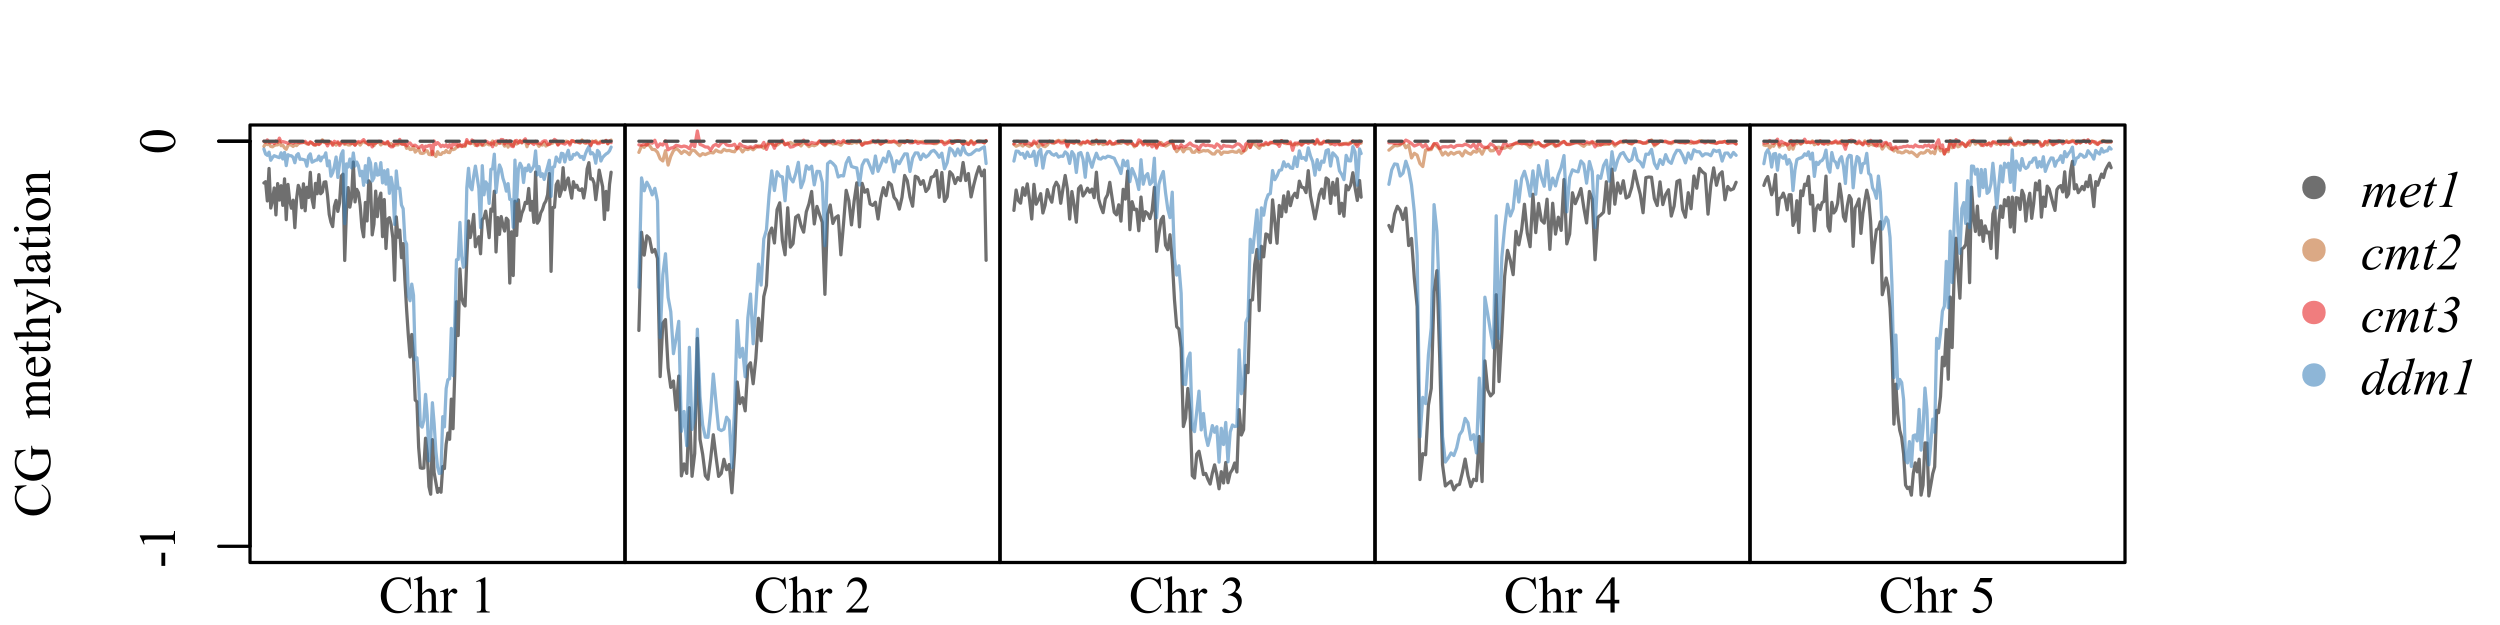 <?xml version="1.0" encoding="UTF-8"?>
<svg xmlns="http://www.w3.org/2000/svg" xmlns:xlink="http://www.w3.org/1999/xlink" width="576" height="144" viewBox="0 0 576 144">
<defs>
<g>
<g id="glyph-0-0">
<path d="M -8.125 -7.227 L -5.426 -7.406 L -5.426 -7.227 C -6.234 -6.98 -6.816 -6.637 -7.172 -6.188 C -7.527 -5.738 -7.703 -5.199 -7.703 -4.57 C -7.703 -4.043 -7.57 -3.566 -7.305 -3.141 C -7.035 -2.715 -6.609 -2.379 -6.023 -2.137 C -5.438 -1.891 -4.707 -1.77 -3.836 -1.77 C -3.117 -1.77 -2.496 -1.883 -1.969 -2.117 C -1.441 -2.344 -1.035 -2.691 -0.754 -3.156 C -0.473 -3.617 -0.332 -4.145 -0.332 -4.742 C -0.332 -5.258 -0.445 -5.711 -0.664 -6.105 C -0.887 -6.5 -1.324 -6.934 -1.98 -7.406 L -1.863 -7.586 C -1.156 -7.188 -0.637 -6.723 -0.309 -6.195 C 0.016 -5.66 0.184 -5.031 0.184 -4.301 C 0.184 -2.984 -0.309 -1.965 -1.281 -1.242 C -2.008 -0.703 -2.863 -0.434 -3.852 -0.434 C -4.641 -0.434 -5.371 -0.609 -6.035 -0.969 C -6.699 -1.32 -7.215 -1.812 -7.578 -2.434 C -7.945 -3.059 -8.125 -3.738 -8.125 -4.477 C -8.125 -5.051 -7.984 -5.617 -7.703 -6.176 C -7.617 -6.34 -7.578 -6.457 -7.578 -6.527 C -7.578 -6.633 -7.613 -6.723 -7.688 -6.805 C -7.793 -6.902 -7.938 -6.977 -8.125 -7.02 Z M -8.125 -7.227 "/>
</g>
<g id="glyph-0-1">
<path d="M -8.125 -7.367 L -5.617 -7.57 L -5.617 -7.367 C -6.242 -7.156 -6.715 -6.891 -7.031 -6.562 C -7.488 -6.09 -7.719 -5.48 -7.719 -4.742 C -7.719 -3.73 -7.316 -2.961 -6.516 -2.434 C -5.84 -1.992 -5.035 -1.77 -4.102 -1.77 C -3.344 -1.77 -2.652 -1.918 -2.027 -2.211 C -1.402 -2.5 -0.945 -2.887 -0.652 -3.359 C -0.363 -3.836 -0.215 -4.32 -0.215 -4.82 C -0.215 -5.117 -0.254 -5.398 -0.328 -5.672 C -0.402 -5.945 -0.512 -6.207 -0.656 -6.461 L -2.953 -6.461 C -3.352 -6.461 -3.613 -6.434 -3.734 -6.371 C -3.859 -6.312 -3.953 -6.219 -4.016 -6.09 C -4.082 -5.965 -4.113 -5.738 -4.113 -5.422 L -4.336 -5.422 L -4.336 -8.496 L -4.113 -8.496 L -4.113 -8.352 C -4.113 -8.047 -4.012 -7.836 -3.809 -7.723 C -3.664 -7.645 -3.379 -7.605 -2.953 -7.605 L -0.52 -7.605 C -0.277 -7.156 -0.102 -6.711 0.012 -6.273 C 0.125 -5.836 0.184 -5.352 0.184 -4.816 C 0.184 -3.281 -0.312 -2.113 -1.297 -1.32 C -2.031 -0.723 -2.883 -0.422 -3.852 -0.422 C -4.547 -0.422 -5.219 -0.59 -5.859 -0.926 C -6.621 -1.324 -7.207 -1.871 -7.617 -2.566 C -7.957 -3.148 -8.125 -3.836 -8.125 -4.629 C -8.125 -4.918 -8.102 -5.18 -8.055 -5.418 C -8.008 -5.652 -7.906 -5.988 -7.746 -6.422 C -7.664 -6.641 -7.625 -6.785 -7.625 -6.863 C -7.625 -6.934 -7.656 -7 -7.727 -7.051 C -7.793 -7.105 -7.93 -7.137 -8.125 -7.148 Z M -8.125 -7.367 "/>
</g>
<g id="glyph-0-2">
</g>
<g id="glyph-0-3">
<path d="M -4.383 -1.969 C -4.773 -2.359 -5 -2.59 -5.055 -2.66 C -5.203 -2.836 -5.32 -3.023 -5.402 -3.23 C -5.484 -3.43 -5.523 -3.633 -5.523 -3.832 C -5.523 -4.168 -5.426 -4.457 -5.234 -4.699 C -5.035 -4.941 -4.754 -5.102 -4.383 -5.188 C -4.852 -5.586 -5.16 -5.926 -5.305 -6.203 C -5.453 -6.48 -5.523 -6.766 -5.523 -7.062 C -5.523 -7.344 -5.453 -7.598 -5.305 -7.82 C -5.16 -8.039 -4.918 -8.215 -4.586 -8.344 C -4.359 -8.43 -4.004 -8.473 -3.52 -8.473 L -1.211 -8.473 C -0.875 -8.473 -0.645 -8.496 -0.52 -8.547 C -0.434 -8.586 -0.363 -8.66 -0.301 -8.766 C -0.242 -8.871 -0.211 -9.043 -0.211 -9.281 L 0 -9.281 L 0 -6.633 L -0.211 -6.633 L -0.211 -6.742 C -0.211 -6.973 -0.254 -7.156 -0.344 -7.281 C -0.406 -7.371 -0.508 -7.438 -0.645 -7.477 C -0.711 -7.492 -0.898 -7.5 -1.211 -7.5 L -3.52 -7.5 C -3.957 -7.5 -4.266 -7.445 -4.445 -7.344 C -4.695 -7.188 -4.82 -6.945 -4.82 -6.609 C -4.82 -6.402 -4.77 -6.195 -4.668 -5.984 C -4.562 -5.777 -4.371 -5.523 -4.09 -5.227 L -4.023 -5.215 L -3.773 -5.227 L -1.211 -5.227 C -0.844 -5.227 -0.617 -5.246 -0.527 -5.289 C -0.438 -5.328 -0.363 -5.406 -0.301 -5.52 C -0.242 -5.633 -0.211 -5.824 -0.211 -6.102 L 0 -6.102 L 0 -3.387 L -0.211 -3.387 C -0.211 -3.684 -0.246 -3.887 -0.316 -4 C -0.387 -4.109 -0.492 -4.188 -0.633 -4.23 C -0.699 -4.25 -0.891 -4.258 -1.211 -4.258 L -3.52 -4.258 C -3.957 -4.258 -4.273 -4.195 -4.465 -4.066 C -4.715 -3.895 -4.84 -3.652 -4.84 -3.348 C -4.84 -3.137 -4.781 -2.926 -4.672 -2.719 C -4.496 -2.395 -4.305 -2.145 -4.09 -1.969 L -1.211 -1.969 C -0.859 -1.969 -0.633 -1.992 -0.527 -2.043 C -0.422 -2.09 -0.344 -2.164 -0.289 -2.258 C -0.238 -2.355 -0.211 -2.547 -0.211 -2.844 L 0 -2.844 L 0 -0.188 L -0.211 -0.188 C -0.211 -0.434 -0.238 -0.605 -0.289 -0.703 C -0.344 -0.801 -0.426 -0.875 -0.543 -0.926 C -0.656 -0.977 -0.879 -1 -1.211 -1 L -3.266 -1.004 C -3.852 -1.004 -4.234 -0.984 -4.406 -0.949 C -4.535 -0.922 -4.625 -0.879 -4.672 -0.82 C -4.723 -0.762 -4.746 -0.68 -4.746 -0.582 C -4.746 -0.469 -4.715 -0.34 -4.656 -0.188 L -4.867 -0.102 L -5.523 -1.719 L -5.523 -1.969 Z M -4.383 -1.969 "/>
</g>
<g id="glyph-0-4">
<path d="M -3.344 -1.277 C -2.547 -1.273 -1.922 -1.465 -1.469 -1.859 C -1.016 -2.246 -0.789 -2.707 -0.789 -3.234 C -0.789 -3.586 -0.887 -3.891 -1.082 -4.152 C -1.273 -4.41 -1.605 -4.629 -2.074 -4.805 L -1.957 -4.984 C -1.422 -4.906 -0.934 -4.664 -0.496 -4.273 C -0.055 -3.875 0.164 -3.383 0.164 -2.789 C 0.164 -2.145 -0.086 -1.594 -0.59 -1.133 C -1.09 -0.676 -1.766 -0.445 -2.613 -0.445 C -3.531 -0.445 -4.246 -0.68 -4.762 -1.152 C -5.273 -1.621 -5.531 -2.215 -5.531 -2.926 C -5.531 -3.523 -5.332 -4.02 -4.938 -4.406 C -4.539 -4.793 -4.008 -4.984 -3.344 -4.984 L -3.344 -1.277 M -3.688 -1.277 L -3.684 -3.762 C -4.027 -3.742 -4.273 -3.699 -4.414 -3.641 C -4.629 -3.539 -4.801 -3.395 -4.93 -3.203 C -5.051 -3.008 -5.113 -2.809 -5.117 -2.598 C -5.113 -2.27 -4.988 -1.98 -4.738 -1.727 C -4.484 -1.469 -4.133 -1.32 -3.688 -1.277 Z M -3.688 -1.277 "/>
</g>
<g id="glyph-0-5">
<path d="M -7.133 -1.934 L -5.367 -1.934 L -5.367 -3.188 L -4.957 -3.188 L -4.957 -1.934 L -1.477 -1.934 C -1.129 -1.934 -0.895 -1.984 -0.773 -2.082 C -0.652 -2.184 -0.59 -2.309 -0.59 -2.469 C -0.59 -2.594 -0.633 -2.719 -0.711 -2.844 C -0.793 -2.961 -0.91 -3.055 -1.066 -3.125 L -1.066 -3.352 C -0.684 -3.215 -0.395 -3.02 -0.203 -2.773 C -0.008 -2.52 0.086 -2.262 0.09 -2 C 0.086 -1.816 0.039 -1.641 -0.062 -1.469 C -0.16 -1.297 -0.305 -1.172 -0.488 -1.09 C -0.676 -1.008 -0.961 -0.969 -1.348 -0.969 L -4.957 -0.969 L -4.957 -0.117 L -5.148 -0.117 C -5.234 -0.332 -5.383 -0.551 -5.586 -0.777 C -5.793 -1 -6.035 -1.203 -6.316 -1.379 C -6.465 -1.465 -6.734 -1.59 -7.133 -1.754 Z M -7.133 -1.934 "/>
</g>
<g id="glyph-0-6">
<path d="M -8.332 -1.953 L -4.406 -1.953 C -4.883 -2.383 -5.188 -2.727 -5.324 -2.984 C -5.457 -3.234 -5.523 -3.488 -5.523 -3.746 C -5.523 -4.047 -5.441 -4.309 -5.273 -4.531 C -5.105 -4.746 -4.84 -4.91 -4.484 -5.016 C -4.23 -5.09 -3.773 -5.125 -3.109 -5.125 L -1.211 -5.125 C -0.871 -5.125 -0.641 -5.152 -0.516 -5.211 C -0.422 -5.246 -0.348 -5.312 -0.293 -5.406 C -0.238 -5.5 -0.211 -5.672 -0.211 -5.922 L 0 -5.922 L 0 -3.289 L -0.211 -3.289 L -0.211 -3.41 C -0.211 -3.66 -0.25 -3.832 -0.324 -3.93 C -0.402 -4.027 -0.512 -4.098 -0.66 -4.137 C -0.723 -4.148 -0.906 -4.156 -1.211 -4.156 L -3.109 -4.156 C -3.695 -4.156 -4.082 -4.125 -4.266 -4.062 C -4.449 -4.004 -4.586 -3.906 -4.68 -3.773 C -4.77 -3.641 -4.816 -3.48 -4.816 -3.293 C -4.816 -3.102 -4.766 -2.902 -4.664 -2.695 C -4.562 -2.488 -4.355 -2.238 -4.047 -1.953 L -1.211 -1.953 C -0.844 -1.953 -0.617 -1.973 -0.527 -2.012 C -0.438 -2.055 -0.363 -2.129 -0.301 -2.242 C -0.242 -2.352 -0.211 -2.543 -0.211 -2.82 L 0 -2.82 L 0 -0.156 L -0.211 -0.156 C -0.211 -0.395 -0.246 -0.582 -0.32 -0.719 C -0.359 -0.797 -0.434 -0.859 -0.543 -0.906 C -0.652 -0.953 -0.875 -0.977 -1.211 -0.98 L -6.07 -0.98 C -6.684 -0.98 -7.062 -0.965 -7.203 -0.934 C -7.344 -0.906 -7.438 -0.859 -7.488 -0.801 C -7.539 -0.738 -7.562 -0.656 -7.562 -0.559 C -7.562 -0.477 -7.531 -0.34 -7.469 -0.16 L -7.676 -0.078 L -8.332 -1.684 Z M -8.332 -1.953 "/>
</g>
<g id="glyph-0-7">
<path d="M -5.367 -0.07 L -5.367 -2.574 L -5.148 -2.574 L -5.148 -2.449 C -5.148 -2.273 -5.113 -2.141 -5.035 -2.055 C -4.961 -1.965 -4.863 -1.922 -4.75 -1.922 C -4.602 -1.922 -4.391 -1.988 -4.117 -2.117 L -1.41 -3.422 L -4.375 -4.625 C -4.535 -4.688 -4.695 -4.723 -4.852 -4.723 C -4.922 -4.723 -4.973 -4.707 -5.008 -4.68 C -5.051 -4.648 -5.086 -4.602 -5.113 -4.535 C -5.137 -4.469 -5.148 -4.352 -5.148 -4.184 L -5.367 -4.184 L -5.367 -5.93 L -5.148 -5.93 C -5.133 -5.785 -5.102 -5.672 -5.055 -5.594 C -5.008 -5.516 -4.922 -5.43 -4.793 -5.336 C -4.738 -5.305 -4.586 -5.234 -4.344 -5.141 L 1.016 -2.953 C 1.531 -2.742 1.926 -2.465 2.191 -2.125 C 2.457 -1.781 2.59 -1.453 2.59 -1.137 C 2.59 -0.906 2.523 -0.715 2.391 -0.566 C 2.258 -0.422 2.105 -0.344 1.934 -0.344 C 1.77 -0.344 1.637 -0.398 1.539 -0.508 C 1.438 -0.613 1.387 -0.762 1.391 -0.949 C 1.387 -1.078 1.43 -1.254 1.516 -1.477 C 1.578 -1.633 1.605 -1.73 1.605 -1.77 C 1.605 -1.887 1.543 -2.016 1.426 -2.152 C 1.301 -2.293 1.066 -2.43 0.723 -2.57 L -0.211 -2.953 L -4.258 -1.027 C -4.379 -0.969 -4.531 -0.875 -4.711 -0.746 C -4.848 -0.645 -4.938 -0.566 -4.984 -0.504 C -5.047 -0.414 -5.102 -0.27 -5.148 -0.07 Z M -5.367 -0.07 "/>
</g>
<g id="glyph-0-8">
<path d="M -8.332 -2.223 L -1.211 -2.219 C -0.875 -2.219 -0.652 -2.246 -0.543 -2.293 C -0.434 -2.344 -0.352 -2.418 -0.297 -2.52 C -0.238 -2.621 -0.211 -2.809 -0.211 -3.086 L 0 -3.086 L 0 -0.457 L -0.211 -0.457 C -0.211 -0.703 -0.234 -0.871 -0.285 -0.961 C -0.336 -1.051 -0.422 -1.121 -0.539 -1.172 C -0.656 -1.223 -0.879 -1.246 -1.211 -1.25 L -6.086 -1.25 C -6.691 -1.246 -7.066 -1.234 -7.203 -1.207 C -7.344 -1.18 -7.438 -1.137 -7.488 -1.074 C -7.539 -1.016 -7.562 -0.938 -7.562 -0.844 C -7.562 -0.742 -7.531 -0.613 -7.469 -0.457 L -7.676 -0.359 L -8.332 -1.957 Z M -8.332 -2.223 "/>
</g>
<g id="glyph-0-9">
<path d="M -0.773 -3.414 C -0.348 -2.867 -0.102 -2.52 -0.035 -2.379 C 0.062 -2.168 0.113 -1.941 0.113 -1.703 C 0.113 -1.332 -0.016 -1.027 -0.27 -0.789 C -0.523 -0.547 -0.855 -0.43 -1.273 -0.43 C -1.531 -0.43 -1.758 -0.488 -1.953 -0.605 C -2.215 -0.762 -2.469 -1.043 -2.703 -1.438 C -2.938 -1.836 -3.219 -2.492 -3.555 -3.414 L -3.766 -3.418 C -4.301 -3.418 -4.668 -3.332 -4.867 -3.16 C -5.066 -2.992 -5.168 -2.742 -5.168 -2.422 C -5.168 -2.176 -5.102 -1.977 -4.969 -1.836 C -4.836 -1.684 -4.684 -1.613 -4.512 -1.613 L -4.172 -1.625 C -3.992 -1.625 -3.852 -1.578 -3.758 -1.484 C -3.656 -1.395 -3.609 -1.273 -3.609 -1.125 C -3.609 -0.98 -3.66 -0.863 -3.762 -0.77 C -3.863 -0.68 -4 -0.633 -4.18 -0.633 C -4.512 -0.633 -4.82 -0.805 -5.102 -1.148 C -5.383 -1.492 -5.523 -1.977 -5.523 -2.598 C -5.523 -3.07 -5.445 -3.465 -5.285 -3.77 C -5.164 -3.996 -4.977 -4.168 -4.719 -4.277 C -4.547 -4.348 -4.203 -4.383 -3.684 -4.383 L -1.863 -4.383 C -1.352 -4.383 -1.039 -4.391 -0.922 -4.414 C -0.809 -4.43 -0.73 -4.465 -0.691 -4.508 C -0.652 -4.555 -0.633 -4.605 -0.633 -4.664 C -0.633 -4.727 -0.645 -4.781 -0.672 -4.828 C -0.723 -4.91 -0.867 -5.07 -1.102 -5.305 L -0.773 -5.305 C -0.188 -4.863 0.105 -4.445 0.105 -4.047 C 0.105 -3.855 0.039 -3.703 -0.094 -3.594 C -0.227 -3.477 -0.453 -3.418 -0.773 -3.414 M -1.152 -3.414 L -3.199 -3.414 C -2.965 -2.824 -2.797 -2.445 -2.703 -2.273 C -2.527 -1.965 -2.348 -1.742 -2.164 -1.613 C -1.977 -1.477 -1.77 -1.414 -1.547 -1.414 C -1.266 -1.414 -1.031 -1.496 -0.848 -1.664 C -0.66 -1.832 -0.566 -2.023 -0.566 -2.242 C -0.566 -2.539 -0.766 -2.93 -1.152 -3.414 Z M -1.152 -3.414 "/>
</g>
<g id="glyph-0-10">
<path d="M -8.332 -1.742 C -8.332 -1.906 -8.273 -2.043 -8.16 -2.16 C -8.043 -2.273 -7.906 -2.332 -7.742 -2.332 C -7.578 -2.332 -7.438 -2.273 -7.32 -2.16 C -7.203 -2.043 -7.141 -1.906 -7.141 -1.742 C -7.141 -1.578 -7.203 -1.434 -7.32 -1.32 C -7.438 -1.199 -7.578 -1.141 -7.742 -1.145 C -7.906 -1.141 -8.043 -1.199 -8.16 -1.316 C -8.273 -1.43 -8.332 -1.57 -8.332 -1.742 M -5.523 -2.227 L -1.211 -2.227 C -0.875 -2.227 -0.652 -2.25 -0.543 -2.301 C -0.43 -2.348 -0.348 -2.422 -0.293 -2.516 C -0.238 -2.613 -0.211 -2.785 -0.211 -3.039 L 0 -3.039 L 0 -0.434 L -0.211 -0.434 C -0.211 -0.695 -0.234 -0.871 -0.285 -0.961 C -0.336 -1.051 -0.422 -1.121 -0.539 -1.176 C -0.656 -1.227 -0.879 -1.254 -1.211 -1.254 L -3.281 -1.254 C -3.863 -1.254 -4.238 -1.238 -4.414 -1.203 C -4.535 -1.172 -4.625 -1.129 -4.672 -1.074 C -4.723 -1.016 -4.746 -0.934 -4.746 -0.832 C -4.746 -0.723 -4.715 -0.59 -4.656 -0.434 L -4.867 -0.352 L -5.523 -1.969 Z M -5.523 -2.227 "/>
</g>
<g id="glyph-0-11">
<path d="M -5.523 -3 C -5.523 -3.812 -5.215 -4.465 -4.602 -4.957 C -4.07 -5.375 -3.465 -5.586 -2.781 -5.586 C -2.301 -5.586 -1.816 -5.469 -1.324 -5.238 C -0.832 -5.008 -0.461 -4.691 -0.211 -4.285 C 0.039 -3.883 0.164 -3.43 0.164 -2.938 C 0.164 -2.125 -0.16 -1.484 -0.801 -1.008 C -1.344 -0.605 -1.953 -0.406 -2.633 -0.406 C -3.125 -0.406 -3.613 -0.527 -4.098 -0.77 C -4.586 -1.016 -4.945 -1.336 -5.176 -1.734 C -5.41 -2.133 -5.523 -2.555 -5.523 -3 M -5.145 -2.82 C -5.145 -2.609 -5.082 -2.402 -4.961 -2.195 C -4.836 -1.984 -4.621 -1.816 -4.312 -1.688 C -4.004 -1.559 -3.605 -1.492 -3.125 -1.496 C -2.34 -1.492 -1.668 -1.648 -1.102 -1.961 C -0.535 -2.27 -0.25 -2.68 -0.25 -3.188 C -0.25 -3.566 -0.406 -3.879 -0.719 -4.125 C -1.031 -4.371 -1.57 -4.492 -2.332 -4.492 C -3.285 -4.492 -4.035 -4.289 -4.582 -3.879 C -4.957 -3.602 -5.145 -3.246 -5.145 -2.82 Z M -5.145 -2.82 "/>
</g>
<g id="glyph-0-12">
<path d="M -4.391 -1.941 C -5.145 -2.566 -5.523 -3.168 -5.523 -3.738 C -5.523 -4.031 -5.453 -4.281 -5.305 -4.492 C -5.16 -4.703 -4.918 -4.871 -4.582 -5 C -4.348 -5.082 -3.988 -5.125 -3.504 -5.125 L -1.211 -5.125 C -0.871 -5.125 -0.641 -5.152 -0.52 -5.211 C -0.422 -5.25 -0.348 -5.32 -0.293 -5.418 C -0.238 -5.512 -0.211 -5.688 -0.211 -5.945 L 0 -5.945 L 0 -3.293 L -0.211 -3.293 L -0.211 -3.406 C -0.211 -3.652 -0.25 -3.828 -0.324 -3.93 C -0.402 -4.027 -0.512 -4.098 -0.66 -4.137 C -0.719 -4.152 -0.902 -4.16 -1.211 -4.16 L -3.41 -4.16 C -3.898 -4.16 -4.254 -4.098 -4.473 -3.969 C -4.695 -3.844 -4.805 -3.629 -4.805 -3.328 C -4.805 -2.863 -4.551 -2.398 -4.043 -1.941 L -1.211 -1.938 C -0.848 -1.938 -0.625 -1.961 -0.539 -2.004 C -0.426 -2.059 -0.344 -2.133 -0.289 -2.23 C -0.238 -2.324 -0.211 -2.52 -0.211 -2.812 L 0 -2.812 L 0 -0.156 L -0.211 -0.156 L -0.211 -0.273 C -0.211 -0.547 -0.281 -0.734 -0.418 -0.828 C -0.559 -0.926 -0.82 -0.973 -1.211 -0.973 L -3.203 -0.973 C -3.852 -0.973 -4.242 -0.957 -4.383 -0.93 C -4.523 -0.898 -4.617 -0.855 -4.672 -0.793 C -4.719 -0.734 -4.746 -0.652 -4.746 -0.551 C -4.746 -0.441 -4.715 -0.309 -4.656 -0.16 L -4.867 -0.07 L -5.523 -1.688 L -5.523 -1.941 Z M -4.391 -1.941 "/>
</g>
<g id="glyph-0-13">
<path d="M -3.133 -0.488 L -3.133 -3.516 L -2.25 -3.516 L -2.25 -0.488 Z M -3.133 -0.488 "/>
</g>
<g id="glyph-0-14">
<path d="M -7.164 -1.406 L -8.109 -3.34 L -8.109 -3.535 L -1.398 -3.531 C -0.953 -3.531 -0.676 -3.551 -0.566 -3.59 C -0.457 -3.625 -0.375 -3.703 -0.316 -3.82 C -0.258 -3.938 -0.223 -4.176 -0.215 -4.535 L 0 -4.535 L 0 -1.547 L -0.215 -1.547 C -0.223 -1.922 -0.258 -2.164 -0.312 -2.273 C -0.371 -2.383 -0.445 -2.457 -0.543 -2.5 C -0.637 -2.543 -0.922 -2.566 -1.398 -2.566 L -5.688 -2.566 C -6.266 -2.566 -6.641 -2.547 -6.805 -2.508 C -6.926 -2.48 -7.02 -2.43 -7.078 -2.359 C -7.137 -2.285 -7.164 -2.199 -7.164 -2.098 C -7.164 -1.953 -7.105 -1.754 -6.984 -1.496 Z M -7.164 -1.406 "/>
</g>
<g id="glyph-0-15">
<path d="M -3.926 -0.434 C -4.832 -0.434 -5.613 -0.57 -6.266 -0.844 C -6.922 -1.117 -7.406 -1.48 -7.727 -1.934 C -7.98 -2.285 -8.109 -2.648 -8.109 -3.023 C -8.109 -3.633 -7.797 -4.18 -7.18 -4.664 C -6.406 -5.27 -5.363 -5.57 -4.047 -5.57 C -3.125 -5.57 -2.344 -5.438 -1.699 -5.172 C -1.055 -4.906 -0.586 -4.57 -0.297 -4.156 C -0.004 -3.746 0.141 -3.348 0.141 -2.965 C 0.141 -2.207 -0.309 -1.578 -1.203 -1.07 C -1.953 -0.645 -2.863 -0.434 -3.926 -0.434 M -3.781 -1.582 C -2.684 -1.582 -1.793 -1.719 -1.102 -1.984 C -0.52 -2.207 -0.227 -2.539 -0.227 -2.984 C -0.227 -3.195 -0.324 -3.41 -0.512 -3.641 C -0.703 -3.863 -1.02 -4.039 -1.465 -4.156 C -2.137 -4.332 -3.082 -4.422 -4.305 -4.422 C -5.211 -4.422 -5.969 -4.328 -6.574 -4.141 C -7.023 -4 -7.344 -3.82 -7.531 -3.598 C -7.656 -3.438 -7.723 -3.242 -7.723 -3.02 C -7.723 -2.75 -7.602 -2.516 -7.367 -2.309 C -7.039 -2.027 -6.531 -1.836 -5.836 -1.734 C -5.141 -1.633 -4.453 -1.582 -3.781 -1.582 Z M -3.781 -1.582 "/>
</g>
<g id="glyph-1-0">
<path d="M 7.227 -8.125 L 7.406 -5.426 L 7.227 -5.426 C 6.98 -6.234 6.637 -6.816 6.188 -7.172 C 5.738 -7.527 5.199 -7.703 4.57 -7.703 C 4.043 -7.703 3.566 -7.57 3.141 -7.305 C 2.715 -7.035 2.379 -6.609 2.137 -6.023 C 1.891 -5.438 1.77 -4.707 1.77 -3.836 C 1.77 -3.117 1.883 -2.496 2.117 -1.969 C 2.344 -1.441 2.691 -1.035 3.156 -0.758 C 3.617 -0.477 4.145 -0.332 4.742 -0.336 C 5.258 -0.332 5.711 -0.445 6.105 -0.664 C 6.5 -0.887 6.934 -1.324 7.406 -1.98 L 7.586 -1.863 C 7.188 -1.156 6.723 -0.641 6.195 -0.312 C 5.66 0.016 5.031 0.18 4.301 0.18 C 2.984 0.18 1.965 -0.309 1.242 -1.281 C 0.703 -2.008 0.434 -2.863 0.434 -3.852 C 0.434 -4.641 0.609 -5.371 0.969 -6.035 C 1.32 -6.699 1.812 -7.215 2.434 -7.578 C 3.059 -7.945 3.738 -8.125 4.477 -8.125 C 5.051 -8.125 5.617 -7.984 6.176 -7.703 C 6.34 -7.617 6.457 -7.578 6.527 -7.578 C 6.633 -7.578 6.723 -7.613 6.805 -7.688 C 6.902 -7.793 6.977 -7.938 7.02 -8.125 Z M 7.227 -8.125 "/>
</g>
<g id="glyph-1-1">
<path d="M 1.953 -8.332 L 1.953 -4.406 C 2.383 -4.883 2.727 -5.188 2.984 -5.324 C 3.234 -5.457 3.488 -5.523 3.742 -5.523 C 4.047 -5.523 4.309 -5.441 4.531 -5.273 C 4.746 -5.105 4.91 -4.84 5.016 -4.484 C 5.09 -4.23 5.125 -3.773 5.125 -3.109 L 5.125 -1.211 C 5.125 -0.875 5.152 -0.641 5.211 -0.516 C 5.246 -0.422 5.312 -0.348 5.406 -0.293 C 5.5 -0.238 5.672 -0.211 5.922 -0.211 L 5.922 0 L 3.289 0 L 3.289 -0.211 L 3.41 -0.211 C 3.66 -0.211 3.832 -0.25 3.93 -0.324 C 4.027 -0.402 4.098 -0.512 4.137 -0.664 C 4.148 -0.723 4.156 -0.906 4.156 -1.211 L 4.156 -3.109 C 4.156 -3.695 4.125 -4.082 4.062 -4.266 C 4.004 -4.449 3.906 -4.586 3.773 -4.68 C 3.641 -4.77 3.48 -4.816 3.293 -4.816 C 3.102 -4.816 2.902 -4.766 2.695 -4.664 C 2.488 -4.562 2.238 -4.355 1.953 -4.047 L 1.953 -1.211 C 1.953 -0.844 1.973 -0.617 2.012 -0.527 C 2.055 -0.438 2.129 -0.363 2.242 -0.301 C 2.352 -0.242 2.543 -0.211 2.82 -0.211 L 2.82 0 L 0.156 0 L 0.156 -0.211 C 0.395 -0.211 0.582 -0.246 0.719 -0.32 C 0.797 -0.359 0.859 -0.434 0.906 -0.547 C 0.953 -0.652 0.977 -0.875 0.977 -1.211 L 0.977 -6.07 C 0.977 -6.684 0.965 -7.062 0.934 -7.203 C 0.906 -7.344 0.859 -7.438 0.801 -7.488 C 0.738 -7.539 0.656 -7.562 0.555 -7.562 C 0.477 -7.562 0.34 -7.531 0.156 -7.469 L 0.078 -7.676 L 1.68 -8.332 Z M 1.953 -8.332 "/>
</g>
<g id="glyph-1-2">
<path d="M 1.945 -5.523 L 1.945 -4.32 C 2.395 -5.121 2.855 -5.523 3.328 -5.523 C 3.543 -5.523 3.719 -5.461 3.859 -5.328 C 4 -5.199 4.07 -5.047 4.07 -4.875 C 4.07 -4.723 4.02 -4.594 3.922 -4.488 C 3.816 -4.383 3.695 -4.328 3.555 -4.328 C 3.418 -4.328 3.266 -4.398 3.098 -4.531 C 2.926 -4.668 2.801 -4.734 2.719 -4.734 C 2.648 -4.734 2.57 -4.695 2.492 -4.617 C 2.312 -4.457 2.133 -4.191 1.945 -3.828 L 1.945 -1.254 C 1.945 -0.957 1.98 -0.73 2.055 -0.578 C 2.105 -0.477 2.195 -0.387 2.328 -0.316 C 2.453 -0.246 2.641 -0.211 2.883 -0.211 L 2.883 0 L 0.133 0 L 0.133 -0.211 C 0.406 -0.211 0.609 -0.254 0.742 -0.34 C 0.84 -0.402 0.91 -0.504 0.949 -0.641 C 0.969 -0.703 0.977 -0.895 0.977 -1.207 L 0.977 -3.289 C 0.977 -3.91 0.965 -4.285 0.941 -4.402 C 0.914 -4.523 0.867 -4.609 0.801 -4.664 C 0.73 -4.719 0.645 -4.746 0.547 -4.746 C 0.422 -4.746 0.289 -4.715 0.133 -4.656 L 0.078 -4.867 L 1.699 -5.523 Z M 1.945 -5.523 "/>
</g>
<g id="glyph-1-3">
</g>
<g id="glyph-1-4">
<path d="M 1.406 -7.164 L 3.34 -8.109 L 3.531 -8.109 L 3.531 -1.398 C 3.531 -0.953 3.551 -0.676 3.59 -0.57 C 3.625 -0.457 3.703 -0.375 3.82 -0.316 C 3.938 -0.258 4.176 -0.223 4.535 -0.219 L 4.535 0 L 1.547 0 L 1.547 -0.219 C 1.922 -0.223 2.164 -0.258 2.273 -0.312 C 2.383 -0.371 2.457 -0.445 2.5 -0.543 C 2.543 -0.637 2.566 -0.922 2.566 -1.398 L 2.566 -5.688 C 2.566 -6.266 2.547 -6.641 2.508 -6.805 C 2.48 -6.926 2.43 -7.02 2.359 -7.078 C 2.285 -7.137 2.199 -7.164 2.098 -7.164 C 1.953 -7.164 1.75 -7.105 1.492 -6.984 Z M 1.406 -7.164 "/>
</g>
<g id="glyph-1-5">
<path d="M 5.5 -1.531 L 4.945 0 L 0.258 0 L 0.258 -0.219 C 1.637 -1.473 2.609 -2.5 3.172 -3.297 C 3.734 -4.094 4.016 -4.824 4.016 -5.484 C 4.016 -5.988 3.859 -6.402 3.551 -6.727 C 3.242 -7.051 2.871 -7.211 2.445 -7.211 C 2.051 -7.211 1.703 -7.098 1.391 -6.871 C 1.082 -6.641 0.852 -6.305 0.703 -5.867 L 0.484 -5.867 C 0.582 -6.586 0.836 -7.141 1.238 -7.531 C 1.645 -7.914 2.148 -8.109 2.754 -8.109 C 3.398 -8.109 3.938 -7.902 4.367 -7.488 C 4.801 -7.074 5.016 -6.586 5.016 -6.023 C 5.016 -5.621 4.922 -5.219 4.734 -4.816 C 4.445 -4.184 3.977 -3.512 3.328 -2.805 C 2.355 -1.742 1.746 -1.102 1.508 -0.883 L 3.578 -0.883 C 4 -0.883 4.297 -0.898 4.469 -0.93 C 4.637 -0.961 4.789 -1.027 4.93 -1.121 C 5.062 -1.219 5.184 -1.352 5.285 -1.531 Z M 5.5 -1.531 "/>
</g>
<g id="glyph-1-6">
<path d="M 0.609 -6.434 C 0.836 -6.969 1.121 -7.383 1.469 -7.672 C 1.812 -7.965 2.242 -8.109 2.758 -8.109 C 3.395 -8.109 3.883 -7.902 4.227 -7.488 C 4.484 -7.18 4.609 -6.852 4.609 -6.5 C 4.609 -5.918 4.25 -5.32 3.523 -4.703 C 4.008 -4.512 4.379 -4.238 4.629 -3.883 C 4.879 -3.527 5.004 -3.109 5.004 -2.633 C 5.004 -1.941 4.785 -1.348 4.348 -0.844 C 3.777 -0.188 2.949 0.141 1.867 0.141 C 1.332 0.141 0.969 0.074 0.777 -0.059 C 0.582 -0.191 0.484 -0.336 0.484 -0.484 C 0.484 -0.598 0.531 -0.699 0.625 -0.785 C 0.715 -0.871 0.828 -0.914 0.953 -0.914 C 1.051 -0.914 1.152 -0.898 1.254 -0.867 C 1.32 -0.848 1.469 -0.777 1.703 -0.652 C 1.938 -0.531 2.102 -0.457 2.191 -0.434 C 2.336 -0.391 2.488 -0.367 2.656 -0.367 C 3.055 -0.367 3.398 -0.523 3.695 -0.832 C 3.988 -1.141 4.137 -1.508 4.137 -1.93 C 4.137 -2.234 4.066 -2.535 3.93 -2.828 C 3.828 -3.047 3.719 -3.215 3.598 -3.328 C 3.43 -3.484 3.199 -3.625 2.906 -3.754 C 2.613 -3.879 2.312 -3.945 2.008 -3.945 L 1.82 -3.945 L 1.82 -4.117 C 2.129 -4.156 2.441 -4.27 2.75 -4.453 C 3.062 -4.637 3.289 -4.855 3.43 -5.117 C 3.57 -5.371 3.641 -5.656 3.641 -5.965 C 3.641 -6.367 3.512 -6.691 3.262 -6.941 C 3.008 -7.188 2.695 -7.312 2.32 -7.312 C 1.715 -7.312 1.207 -6.988 0.805 -6.34 Z M 0.609 -6.434 "/>
</g>
<g id="glyph-1-7">
<path d="M 5.586 -2.93 L 5.586 -2.098 L 4.516 -2.098 L 4.516 0 L 3.551 0 L 3.551 -2.098 L 0.188 -2.098 L 0.188 -2.848 L 3.875 -8.109 L 4.516 -8.109 L 4.516 -2.93 L 5.586 -2.93 M 3.551 -2.93 L 3.551 -6.875 L 0.762 -2.93 Z M 3.551 -2.93 "/>
</g>
<g id="glyph-1-8">
<path d="M 5.211 -7.945 L 4.75 -6.949 L 2.359 -6.949 L 1.84 -5.883 C 2.875 -5.73 3.695 -5.344 4.301 -4.727 C 4.82 -4.195 5.078 -3.57 5.078 -2.852 C 5.078 -2.434 4.996 -2.047 4.824 -1.695 C 4.656 -1.336 4.441 -1.035 4.184 -0.785 C 3.926 -0.535 3.641 -0.336 3.32 -0.18 C 2.871 0.031 2.41 0.141 1.938 0.141 C 1.461 0.141 1.117 0.059 0.898 -0.102 C 0.684 -0.266 0.574 -0.445 0.574 -0.641 C 0.574 -0.746 0.617 -0.844 0.711 -0.93 C 0.797 -1.012 0.91 -1.055 1.047 -1.055 C 1.148 -1.055 1.238 -1.039 1.316 -1.008 C 1.391 -0.977 1.52 -0.898 1.703 -0.766 C 2 -0.562 2.293 -0.461 2.594 -0.461 C 3.055 -0.461 3.453 -0.637 3.801 -0.98 C 4.145 -1.328 4.32 -1.746 4.32 -2.242 C 4.32 -2.727 4.164 -3.172 3.855 -3.59 C 3.547 -4.004 3.121 -4.324 2.578 -4.555 C 2.152 -4.727 1.57 -4.828 0.836 -4.859 L 2.359 -7.945 Z M 5.211 -7.945 "/>
</g>
<g id="glyph-2-0">
<path d="M 2.602 -5.305 L 1.84 -2.66 C 2.18 -3.281 2.469 -3.746 2.707 -4.062 C 3.078 -4.543 3.438 -4.895 3.789 -5.117 C 3.996 -5.238 4.215 -5.305 4.441 -5.305 C 4.637 -5.305 4.797 -5.238 4.93 -5.117 C 5.055 -4.988 5.121 -4.828 5.121 -4.633 C 5.121 -4.441 5.074 -4.191 4.984 -3.883 L 4.57 -2.398 C 5.207 -3.586 5.809 -4.422 6.383 -4.906 C 6.695 -5.168 7.008 -5.305 7.32 -5.305 C 7.496 -5.305 7.645 -5.242 7.762 -5.117 C 7.875 -4.996 7.934 -4.805 7.934 -4.547 C 7.934 -4.32 7.898 -4.078 7.828 -3.828 L 7.184 -1.547 C 7.043 -1.051 6.973 -0.773 6.973 -0.719 C 6.973 -0.664 6.992 -0.617 7.023 -0.578 C 7.047 -0.551 7.078 -0.539 7.117 -0.539 C 7.156 -0.539 7.227 -0.574 7.324 -0.648 C 7.547 -0.82 7.754 -1.047 7.953 -1.328 L 8.145 -1.207 C 8.047 -1.051 7.875 -0.836 7.625 -0.562 C 7.379 -0.289 7.164 -0.102 6.992 -0.008 C 6.812 0.09 6.652 0.141 6.504 0.141 C 6.367 0.141 6.254 0.094 6.16 0 C 6.07 -0.094 6.023 -0.211 6.023 -0.344 C 6.023 -0.531 6.102 -0.91 6.266 -1.477 L 6.797 -3.359 C 6.918 -3.789 6.98 -4.031 6.992 -4.078 C 7 -4.152 7.008 -4.227 7.008 -4.297 C 7.008 -4.391 6.984 -4.469 6.945 -4.523 C 6.898 -4.578 6.844 -4.605 6.785 -4.605 C 6.621 -4.605 6.445 -4.52 6.266 -4.352 C 5.727 -3.855 5.219 -3.16 4.75 -2.266 C 4.441 -1.676 4.156 -0.922 3.883 0 L 3 0 L 4 -3.547 C 4.109 -3.926 4.164 -4.184 4.164 -4.312 C 4.164 -4.418 4.145 -4.496 4.102 -4.547 C 4.059 -4.598 4.004 -4.621 3.945 -4.625 C 3.812 -4.621 3.676 -4.574 3.531 -4.484 C 3.297 -4.328 2.996 -4.004 2.629 -3.504 C 2.258 -3.004 1.973 -2.523 1.77 -2.07 C 1.672 -1.852 1.438 -1.164 1.07 0 L 0.203 0 L 1.289 -3.797 L 1.43 -4.289 C 1.457 -4.363 1.469 -4.418 1.469 -4.453 C 1.469 -4.539 1.43 -4.617 1.352 -4.684 C 1.273 -4.754 1.176 -4.789 1.055 -4.789 C 1.004 -4.789 0.863 -4.766 0.633 -4.719 L 0.578 -4.934 Z M 2.602 -5.305 "/>
</g>
<g id="glyph-2-1">
<path d="M 1.43 -2.211 C 1.402 -2.012 1.387 -1.852 1.391 -1.723 C 1.387 -1.375 1.512 -1.078 1.758 -0.836 C 2.004 -0.59 2.305 -0.469 2.656 -0.469 C 2.934 -0.469 3.207 -0.527 3.465 -0.641 C 3.727 -0.758 4.109 -1.012 4.625 -1.406 L 4.746 -1.234 C 3.82 -0.32 2.938 0.141 2.098 0.141 C 1.527 0.141 1.098 -0.039 0.809 -0.398 C 0.52 -0.758 0.375 -1.156 0.375 -1.586 C 0.375 -2.168 0.555 -2.766 0.914 -3.375 C 1.273 -3.984 1.723 -4.457 2.266 -4.797 C 2.809 -5.133 3.367 -5.305 3.945 -5.305 C 4.355 -5.305 4.664 -5.219 4.863 -5.051 C 5.062 -4.883 5.164 -4.684 5.164 -4.453 C 5.164 -4.129 5.031 -3.816 4.773 -3.523 C 4.438 -3.133 3.934 -2.82 3.273 -2.586 C 2.836 -2.422 2.223 -2.297 1.43 -2.211 M 1.469 -2.496 C 2.047 -2.562 2.52 -2.676 2.883 -2.836 C 3.363 -3.051 3.723 -3.309 3.965 -3.605 C 4.203 -3.906 4.324 -4.188 4.324 -4.461 C 4.324 -4.625 4.273 -4.754 4.168 -4.859 C 4.066 -4.957 3.918 -5.008 3.727 -5.008 C 3.328 -5.008 2.906 -4.797 2.457 -4.375 C 2.012 -3.949 1.68 -3.324 1.469 -2.496 Z M 1.469 -2.496 "/>
</g>
<g id="glyph-2-2">
<path d="M 3.117 -6.758 L 2.66 -5.164 L 3.578 -5.164 L 3.48 -4.793 L 2.566 -4.793 L 1.559 -1.336 C 1.449 -0.965 1.395 -0.723 1.395 -0.617 C 1.395 -0.547 1.41 -0.5 1.441 -0.461 C 1.473 -0.43 1.508 -0.41 1.555 -0.41 C 1.648 -0.41 1.777 -0.477 1.938 -0.617 C 2.031 -0.691 2.242 -0.934 2.566 -1.336 L 2.758 -1.188 C 2.398 -0.668 2.059 -0.297 1.742 -0.082 C 1.52 0.066 1.301 0.141 1.078 0.141 C 0.906 0.141 0.766 0.086 0.656 -0.02 C 0.547 -0.129 0.492 -0.266 0.492 -0.434 C 0.492 -0.645 0.555 -0.969 0.68 -1.398 L 1.656 -4.793 L 0.773 -4.793 L 0.832 -5.023 C 1.262 -5.141 1.617 -5.312 1.906 -5.547 C 2.188 -5.777 2.508 -6.18 2.859 -6.758 Z M 3.117 -6.758 "/>
</g>
<g id="glyph-2-3">
<path d="M 5.008 -8.109 L 3.125 -1.539 C 3.012 -1.156 2.961 -0.875 2.961 -0.703 C 2.961 -0.559 3.008 -0.449 3.109 -0.371 C 3.207 -0.297 3.441 -0.242 3.809 -0.219 L 3.75 0 L 0.734 0 L 0.812 -0.219 C 1.133 -0.223 1.344 -0.25 1.445 -0.293 C 1.609 -0.363 1.734 -0.457 1.816 -0.574 C 1.945 -0.754 2.074 -1.074 2.211 -1.539 L 3.57 -6.258 C 3.648 -6.543 3.695 -6.707 3.703 -6.75 C 3.715 -6.828 3.719 -6.902 3.719 -6.977 C 3.719 -7.113 3.684 -7.223 3.609 -7.301 C 3.535 -7.379 3.434 -7.418 3.305 -7.418 C 3.203 -7.418 3.043 -7.395 2.828 -7.348 L 2.754 -7.559 L 4.727 -8.109 Z M 5.008 -8.109 "/>
</g>
<g id="glyph-2-4">
<path d="M 4.633 -1.277 C 4.227 -0.789 3.816 -0.43 3.406 -0.203 C 2.988 0.027 2.551 0.141 2.094 0.141 C 1.535 0.141 1.105 -0.016 0.793 -0.328 C 0.484 -0.641 0.328 -1.062 0.328 -1.586 C 0.328 -2.188 0.496 -2.773 0.828 -3.352 C 1.164 -3.93 1.613 -4.398 2.176 -4.762 C 2.742 -5.121 3.293 -5.305 3.836 -5.305 C 4.262 -5.305 4.582 -5.215 4.793 -5.035 C 5.004 -4.859 5.109 -4.641 5.109 -4.383 C 5.109 -4.141 5.035 -3.934 4.887 -3.762 C 4.777 -3.629 4.641 -3.562 4.484 -3.562 C 4.359 -3.562 4.262 -3.602 4.18 -3.68 C 4.102 -3.758 4.062 -3.855 4.062 -3.973 C 4.062 -4.047 4.074 -4.113 4.105 -4.18 C 4.133 -4.238 4.195 -4.316 4.285 -4.402 C 4.379 -4.492 4.434 -4.555 4.453 -4.594 C 4.473 -4.633 4.484 -4.672 4.484 -4.719 C 4.484 -4.797 4.445 -4.867 4.371 -4.922 C 4.258 -5 4.098 -5.039 3.891 -5.039 C 3.508 -5.039 3.129 -4.906 2.754 -4.633 C 2.379 -4.367 2.059 -3.98 1.793 -3.484 C 1.473 -2.883 1.312 -2.281 1.312 -1.68 C 1.312 -1.281 1.426 -0.969 1.652 -0.734 C 1.879 -0.504 2.188 -0.387 2.578 -0.387 C 2.879 -0.387 3.176 -0.461 3.473 -0.613 C 3.766 -0.762 4.098 -1.035 4.465 -1.43 Z M 4.633 -1.277 "/>
</g>
<g id="glyph-2-5">
<path d="M 4.141 0 L 0.188 0 L 0.188 -0.219 C 2.203 -1.98 3.535 -3.367 4.184 -4.371 C 4.484 -4.836 4.633 -5.324 4.633 -5.836 C 4.633 -6.242 4.508 -6.574 4.258 -6.828 C 4.008 -7.086 3.688 -7.211 3.289 -7.211 C 2.734 -7.211 2.281 -6.949 1.93 -6.422 L 1.723 -6.516 C 1.922 -7.02 2.211 -7.41 2.594 -7.691 C 2.977 -7.969 3.391 -8.109 3.836 -8.109 C 4.344 -8.109 4.766 -7.938 5.109 -7.59 C 5.453 -7.246 5.625 -6.828 5.625 -6.336 C 5.625 -5.988 5.562 -5.672 5.445 -5.379 C 5.258 -4.922 4.91 -4.41 4.406 -3.844 C 3.641 -2.977 2.617 -1.977 1.344 -0.852 L 3.336 -0.852 C 3.652 -0.852 3.918 -0.914 4.125 -1.047 C 4.332 -1.18 4.48 -1.359 4.57 -1.582 L 4.805 -1.582 Z M 4.141 0 "/>
</g>
<g id="glyph-2-6">
<path d="M 1.836 -4.344 L 1.836 -4.512 C 2.777 -4.656 3.484 -4.938 3.949 -5.355 C 4.285 -5.652 4.453 -6.008 4.453 -6.414 C 4.453 -6.723 4.355 -6.98 4.16 -7.18 C 3.965 -7.383 3.727 -7.484 3.453 -7.484 C 3.012 -7.484 2.625 -7.211 2.285 -6.668 L 2.07 -6.734 C 2.27 -7.184 2.531 -7.527 2.852 -7.762 C 3.168 -7.992 3.516 -8.109 3.898 -8.109 C 4.355 -8.109 4.73 -7.973 5.016 -7.695 C 5.301 -7.422 5.445 -7.07 5.445 -6.648 C 5.445 -6.289 5.309 -5.945 5.043 -5.613 C 4.773 -5.281 4.312 -4.984 3.664 -4.723 C 4.066 -4.555 4.375 -4.312 4.582 -4 C 4.789 -3.684 4.891 -3.305 4.891 -2.867 C 4.891 -2.375 4.75 -1.887 4.469 -1.398 C 4.188 -0.906 3.805 -0.527 3.312 -0.262 C 2.824 0.008 2.309 0.141 1.77 0.141 C 1.277 0.141 0.902 0.055 0.648 -0.117 C 0.48 -0.234 0.398 -0.371 0.398 -0.527 C 0.398 -0.664 0.449 -0.781 0.547 -0.879 C 0.648 -0.977 0.77 -1.023 0.914 -1.023 C 1.016 -1.023 1.117 -1.008 1.219 -0.977 C 1.281 -0.957 1.434 -0.879 1.68 -0.742 C 1.922 -0.605 2.113 -0.516 2.25 -0.473 C 2.387 -0.426 2.527 -0.406 2.672 -0.406 C 3.023 -0.406 3.312 -0.609 3.543 -1.016 C 3.77 -1.426 3.883 -1.859 3.883 -2.32 C 3.883 -2.695 3.809 -3.031 3.652 -3.32 C 3.5 -3.617 3.254 -3.852 2.922 -4.035 C 2.59 -4.215 2.227 -4.32 1.836 -4.344 Z M 1.836 -4.344 "/>
</g>
<g id="glyph-2-7">
<path d="M 6.492 -8.332 L 4.477 -1.418 C 4.367 -1.043 4.312 -0.797 4.312 -0.68 C 4.312 -0.641 4.328 -0.602 4.363 -0.57 C 4.395 -0.531 4.43 -0.516 4.465 -0.516 C 4.516 -0.516 4.578 -0.539 4.648 -0.594 C 4.777 -0.688 5 -0.922 5.312 -1.297 L 5.516 -1.172 C 5.234 -0.781 4.949 -0.465 4.66 -0.223 C 4.375 0.02 4.105 0.141 3.855 0.141 C 3.723 0.141 3.613 0.094 3.527 0 C 3.441 -0.094 3.398 -0.227 3.398 -0.398 C 3.398 -0.621 3.457 -0.922 3.574 -1.297 L 3.805 -2.023 C 3.234 -1.145 2.719 -0.539 2.258 -0.203 C 1.934 0.023 1.629 0.141 1.336 0.141 C 1.039 0.141 0.781 0.008 0.559 -0.254 C 0.34 -0.52 0.227 -0.875 0.227 -1.328 C 0.227 -1.91 0.414 -2.531 0.785 -3.195 C 1.156 -3.852 1.648 -4.391 2.258 -4.805 C 2.734 -5.137 3.176 -5.305 3.578 -5.305 C 3.789 -5.305 3.973 -5.258 4.125 -5.172 C 4.277 -5.086 4.426 -4.945 4.578 -4.746 L 5.148 -6.785 C 5.191 -6.93 5.227 -7.043 5.258 -7.133 C 5.301 -7.285 5.324 -7.414 5.328 -7.516 C 5.324 -7.602 5.297 -7.668 5.238 -7.723 C 5.156 -7.789 5.051 -7.82 4.922 -7.82 C 4.832 -7.82 4.684 -7.809 4.477 -7.781 L 4.477 -8 L 6.492 -8.332 M 4.32 -4.172 C 4.32 -4.422 4.246 -4.625 4.102 -4.773 C 3.957 -4.93 3.773 -5.004 3.551 -5.004 C 3.059 -5.004 2.547 -4.598 2.012 -3.785 C 1.48 -2.973 1.211 -2.195 1.211 -1.453 C 1.211 -1.16 1.277 -0.938 1.406 -0.781 C 1.535 -0.629 1.688 -0.551 1.867 -0.551 C 2.273 -0.551 2.785 -0.992 3.398 -1.867 C 4.012 -2.75 4.32 -3.516 4.32 -4.172 Z M 4.32 -4.172 "/>
</g>
</g>
</defs>
<rect x="-57.6" y="-14.4" width="691.2" height="172.8" fill="rgb(100%, 100%, 100%)" fill-opacity="1"/>
<g fill="rgb(0%, 0%, 0%)" fill-opacity="1">
<use xlink:href="#glyph-0-0" x="11.52" y="119.195"/>
<use xlink:href="#glyph-0-1" x="11.52" y="111.191"/>
<use xlink:href="#glyph-0-2" x="11.52" y="102.525"/>
<use xlink:href="#glyph-0-2" x="11.52" y="99.525"/>
<use xlink:href="#glyph-0-3" x="11.52" y="96.525"/>
<use xlink:href="#glyph-0-4" x="11.52" y="87.191"/>
<use xlink:href="#glyph-0-5" x="11.52" y="81.865"/>
<use xlink:href="#glyph-0-6" x="11.52" y="78.531"/>
<use xlink:href="#glyph-0-7" x="11.52" y="72.531"/>
<use xlink:href="#glyph-0-8" x="11.52" y="66.531"/>
<use xlink:href="#glyph-0-9" x="11.52" y="63.197"/>
<use xlink:href="#glyph-0-5" x="11.52" y="57.871"/>
<use xlink:href="#glyph-0-10" x="11.52" y="54.537"/>
<use xlink:href="#glyph-0-11" x="11.52" y="51.203"/>
<use xlink:href="#glyph-0-12" x="11.52" y="45.203"/>
</g>
<path fill="none" stroke-width="0.75" stroke-linecap="round" stroke-linejoin="round" stroke="rgb(0%, 0%, 0%)" stroke-opacity="1" stroke-miterlimit="10" d="M 57.602 125.867 L 57.602 32.535 "/>
<path fill="none" stroke-width="0.75" stroke-linecap="round" stroke-linejoin="round" stroke="rgb(0%, 0%, 0%)" stroke-opacity="1" stroke-miterlimit="10" d="M 57.602 125.867 L 50.398 125.867 "/>
<path fill="none" stroke-width="0.75" stroke-linecap="round" stroke-linejoin="round" stroke="rgb(0%, 0%, 0%)" stroke-opacity="1" stroke-miterlimit="10" d="M 57.602 32.535 L 50.398 32.535 "/>
<path fill="none" stroke-width="0.75" stroke-linecap="round" stroke-linejoin="round" stroke="rgb(0%, 0%, 0%)" stroke-opacity="1" stroke-miterlimit="10" d="M 57.602 32.535 L 50.398 32.535 "/>
<g fill="rgb(0%, 0%, 0%)" fill-opacity="1">
<use xlink:href="#glyph-0-13" x="40.32" y="130.867"/>
<use xlink:href="#glyph-0-14" x="40.32" y="126.871"/>
</g>
<g fill="rgb(0%, 0%, 0%)" fill-opacity="1">
<use xlink:href="#glyph-0-15" x="40.32" y="35.535"/>
</g>
<path fill="none" stroke-width="0.75" stroke-linecap="round" stroke-linejoin="round" stroke="rgb(0%, 0%, 0%)" stroke-opacity="0.565" stroke-miterlimit="10" d="M 60.801 42.16 L 61.195 41.863 L 61.594 46.301 L 61.988 38.82 L 62.383 47.93 L 62.781 46.199 L 63.176 43.312 L 63.574 49.512 L 63.969 42.301 L 64.367 46.102 L 64.762 42.789 L 65.156 47.316 L 65.555 41.207 L 65.949 50.609 L 66.348 42.492 L 66.742 46.234 L 67.141 47.969 L 67.535 46.125 L 67.93 52.453 L 68.328 45.836 L 68.723 42.711 L 69.121 43.777 L 69.516 47.875 L 69.914 42.352 L 70.309 48.562 L 70.703 43.156 L 71.102 45.496 L 71.496 39.707 L 71.895 45.887 L 72.289 47.836 L 72.688 42.25 L 73.082 44.637 L 73.477 40.242 L 73.875 44.641 L 74.27 44.23 L 74.668 41.965 L 75.062 41.887 L 75.457 45.031 L 75.855 49.398 L 76.25 51.184 L 76.648 52.211 L 77.043 47.535 L 77.441 46.168 L 77.836 48.699 L 78.23 46.758 L 78.629 40.566 L 79.023 40.133 L 79.422 60.008 L 79.816 48.684 L 80.215 43.223 L 80.609 47.723 L 81.004 45.562 L 81.402 37.336 L 81.797 46.52 L 82.195 43.629 L 82.59 44.418 L 82.988 47.352 L 83.383 52.422 L 83.777 54.566 L 84.176 46.637 L 84.57 50.902 L 84.969 41.66 L 85.363 42.262 L 85.758 54.113 L 86.156 51.66 L 86.551 44.031 L 86.949 49.914 L 87.344 45.984 L 87.742 44.496 L 88.137 54.523 L 88.531 45.977 L 88.93 57.254 L 89.324 50.504 L 89.723 50.148 L 90.117 51.754 L 90.516 54.879 L 90.91 64.566 L 91.305 49.988 L 91.703 54.664 L 92.098 53.012 L 92.496 59.363 L 92.891 56.133 L 93.289 64.414 L 93.684 71.324 L 94.078 77.266 L 94.477 82.246 L 94.871 77.066 L 95.27 82.336 L 95.664 92.168 L 96.062 92.566 L 96.457 103.082 L 96.852 107.793 L 97.25 107.895 L 97.645 107.828 L 98.043 100.969 L 98.438 104.527 L 98.832 112.129 L 99.23 113.863 L 99.625 101.289 L 100.023 108.891 L 100.418 111.117 L 100.816 113.441 L 101.211 112.562 L 101.605 113.41 L 102.004 107.488 L 102.398 107.945 L 102.797 102.316 L 103.191 99.777 L 103.59 101.219 L 103.984 91.961 L 104.379 98.77 L 104.777 85.957 L 105.172 69.523 L 105.57 77.309 L 105.965 61.965 L 106.363 68.492 L 106.758 69.957 L 107.152 70.492 L 107.551 59.445 L 107.945 50.918 L 108.344 54.727 L 108.738 52.75 L 109.137 49.395 L 109.531 56.848 L 109.926 55.695 L 110.324 54.543 L 110.719 58.465 L 111.117 50.594 L 111.512 50.172 L 111.906 48.648 L 112.305 51.496 L 112.699 54.754 L 113.098 48.188 L 113.492 48.641 L 113.891 44.062 L 114.285 58.051 L 114.68 50.125 L 115.078 54 L 115.473 49.895 L 115.871 51.895 L 116.266 53.234 L 116.664 50.27 L 117.059 50.73 L 117.453 65.223 L 117.852 53.414 L 118.246 63.477 L 118.645 46.359 L 119.039 54.246 L 119.438 46.047 L 119.832 50.934 L 120.227 49.121 L 120.625 48.176 L 121.02 46.621 L 121.418 46.871 L 121.812 43.426 L 122.207 48.43 L 122.605 46.402 L 123 51.238 L 123.398 39.641 L 123.793 51.426 L 124.191 50.797 L 124.586 49.039 L 124.98 48.293 L 125.379 46.98 L 125.773 46.32 L 126.172 44.844 L 126.566 39.992 L 126.965 62.516 L 127.359 47.809 L 127.754 47.762 L 128.152 42.566 L 128.547 41.723 L 128.945 45.25 L 129.34 43.938 L 129.738 38.641 L 130.133 43.719 L 130.527 42.062 L 130.926 41.016 L 131.32 43.555 L 131.719 45.652 L 132.113 41.859 L 132.512 43.145 L 132.906 42.691 L 133.301 43.719 L 133.699 43.875 L 134.094 43.504 L 134.492 45.625 L 134.887 43.305 L 135.281 38.902 L 135.68 37.477 L 136.074 41.242 L 136.473 41.164 L 136.867 42.156 L 137.266 46.008 L 137.66 42.883 L 138.055 39.199 L 138.453 41.16 L 138.848 43.023 L 139.246 50.562 L 139.641 44.102 L 140.039 48.391 L 140.434 42.508 L 140.801 39.68 "/>
<path fill="none" stroke-width="0.75" stroke-linecap="round" stroke-linejoin="round" stroke="rgb(0%, 0%, 0%)" stroke-opacity="1" stroke-miterlimit="10" d="M 57.602 129.602 L 144 129.602 L 144 28.801 L 57.602 28.801 Z M 57.602 129.602 "/>
<path fill="none" stroke-width="0.75" stroke-linecap="round" stroke-linejoin="round" stroke="rgb(74.902%, 40.784%, 15.686%)" stroke-opacity="0.565" stroke-miterlimit="10" d="M 60.801 33.734 L 61.195 33.062 L 61.594 33.312 L 61.988 33.176 L 62.383 33.734 L 62.781 33.828 L 63.176 33.527 L 63.574 33.395 L 63.969 33.375 L 64.367 32.453 L 64.762 33.57 L 65.156 33.434 L 65.555 34.07 L 65.949 34.395 L 66.348 33.547 L 66.742 33.262 L 67.141 33.461 L 67.535 33.738 L 67.93 33.332 L 68.328 33.551 L 68.723 33.129 L 69.121 32.883 L 69.516 32.699 L 69.914 32.734 L 70.309 32.898 L 70.703 33.152 L 71.102 33.188 L 71.496 32.781 L 71.895 32.969 L 72.289 33.258 L 72.688 33.5 L 73.082 32.781 L 73.477 33.203 L 73.875 32.762 L 74.27 32.215 L 74.668 32.805 L 75.062 32.891 L 75.457 33.055 L 75.855 32.793 L 76.25 32.805 L 76.648 33.227 L 77.043 33.066 L 77.441 33.445 L 77.836 32.902 L 78.23 33.16 L 78.629 32.812 L 79.023 32.777 L 79.422 33.289 L 79.816 33.105 L 80.215 33.395 L 80.609 33.41 L 81.004 33.043 L 81.402 33.062 L 81.797 33.375 L 82.195 32.977 L 82.59 32.887 L 82.988 33.43 L 83.383 32.863 L 83.777 32.668 L 84.176 32.898 L 84.57 32.945 L 84.969 33.379 L 85.363 32.742 L 85.758 33.098 L 86.156 33.559 L 86.551 32.953 L 86.949 32.777 L 87.344 32.746 L 87.742 33.395 L 88.137 32.992 L 88.531 32.98 L 88.93 33.188 L 89.324 32.793 L 89.723 33.492 L 90.117 33.082 L 90.516 33.613 L 90.91 33.484 L 91.305 33.34 L 91.703 33.391 L 92.098 32.73 L 92.496 33.156 L 92.891 33.18 L 93.289 33.176 L 93.684 34.18 L 94.078 33.852 L 94.477 34.453 L 94.871 34.418 L 95.27 33.844 L 95.664 35.043 L 96.062 34.645 L 96.457 34.289 L 96.852 35.262 L 97.25 35.359 L 97.645 35.262 L 98.043 34.719 L 98.438 34.754 L 98.832 35.582 L 99.23 35.652 L 99.625 34.863 L 100.023 35.566 L 100.418 36.035 L 100.816 34.953 L 101.211 35.555 L 101.605 35.582 L 102.004 35.145 L 102.398 35.168 L 102.797 34.672 L 103.191 35.102 L 103.59 35.164 L 103.984 34.309 L 104.379 34.48 L 104.777 34.348 L 105.172 33.949 L 105.57 33.523 L 105.965 33.539 L 106.363 33.562 L 106.758 33.758 L 107.152 33.727 L 107.551 32.652 L 107.945 32.961 L 108.344 32.898 L 108.738 33.012 L 109.137 32.84 L 109.531 33.512 L 109.926 33.348 L 110.324 33.375 L 110.719 33.191 L 111.117 33.523 L 111.512 33.434 L 111.906 33.086 L 112.305 33.137 L 112.699 33.383 L 113.098 33.293 L 113.492 32.477 L 113.891 33.215 L 114.285 33.441 L 114.68 32.758 L 115.078 32.715 L 115.473 32.953 L 115.871 32.98 L 116.266 33.672 L 116.664 32.559 L 117.059 33.902 L 117.453 32.621 L 117.852 33.324 L 118.246 33.594 L 118.645 32.488 L 119.039 33.191 L 119.438 32.789 L 119.832 32.363 L 120.227 32.957 L 120.625 32.48 L 121.02 32.391 L 121.418 33.809 L 121.812 32.754 L 122.207 32.809 L 122.605 32.922 L 123 32.809 L 123.398 32.719 L 123.793 33.133 L 124.191 33.719 L 124.586 33.301 L 124.98 33.43 L 125.379 32.777 L 125.773 33.648 L 126.172 33.402 L 126.566 33.094 L 126.965 33.09 L 127.359 32.953 L 127.754 32.605 L 128.152 32.781 L 128.547 33.297 L 128.945 32.867 L 129.34 32.75 L 129.738 32.875 L 130.133 32.586 L 130.527 32.516 L 130.926 32.715 L 131.32 33.016 L 131.719 32.559 L 132.113 32.453 L 132.512 32.715 L 132.906 32.699 L 133.301 32.777 L 133.699 32.953 L 134.094 32.242 L 134.492 32.801 L 134.887 33.051 L 135.281 32.516 L 135.68 32.727 L 136.074 33.445 L 136.473 32.492 L 136.867 32.785 L 137.266 32.41 L 137.66 32.887 L 138.055 32.793 L 138.453 32.539 L 138.848 32.73 L 139.246 32.77 L 139.641 32.359 L 140.039 33.141 L 140.434 32.621 L 140.801 32.277 "/>
<path fill="none" stroke-width="0.75" stroke-linecap="round" stroke-linejoin="round" stroke="rgb(89.412%, 10.196%, 10.98%)" stroke-opacity="0.565" stroke-miterlimit="10" d="M 60.801 32.547 L 61.195 32.777 L 61.594 32.227 L 61.988 32.844 L 62.383 32.879 L 62.781 32.68 L 63.176 33.082 L 63.574 32.496 L 63.969 32.785 L 64.367 31.832 L 64.762 32.703 L 65.156 32.621 L 65.555 32.727 L 65.949 32.859 L 66.348 33.016 L 66.742 32.855 L 67.141 32.754 L 67.535 32.988 L 67.93 32.754 L 68.328 32.758 L 68.723 32.805 L 69.121 32.891 L 69.516 32.898 L 69.914 32.805 L 70.309 32.555 L 70.703 32.941 L 71.102 33.219 L 71.496 32.672 L 71.895 32.922 L 72.289 33.375 L 72.688 33.273 L 73.082 33.188 L 73.477 33.312 L 73.875 32.984 L 74.27 32.465 L 74.668 32.625 L 75.062 32.805 L 75.457 33.617 L 75.855 32.809 L 76.25 32.707 L 76.648 33.484 L 77.043 32.543 L 77.441 32.84 L 77.836 32.664 L 78.23 33.508 L 78.629 33.008 L 79.023 32.684 L 79.422 33.016 L 79.816 32.859 L 80.215 32.684 L 80.609 32.938 L 81.004 33.035 L 81.402 33.012 L 81.797 33.48 L 82.195 32.867 L 82.59 32.598 L 82.988 32.797 L 83.383 32.523 L 83.777 32.164 L 84.176 32.676 L 84.57 32.992 L 84.969 33.289 L 85.363 32.961 L 85.758 33.848 L 86.156 32.852 L 86.551 33.004 L 86.949 32.738 L 87.344 32.555 L 87.742 32.742 L 88.137 32.699 L 88.531 33.129 L 88.93 32.965 L 89.324 32.605 L 89.723 33.527 L 90.117 33.836 L 90.516 33.816 L 90.91 32.902 L 91.305 33.035 L 91.703 32.977 L 92.098 32.117 L 92.496 33.16 L 92.891 33.246 L 93.289 33.203 L 93.684 33.605 L 94.078 32.938 L 94.477 32.945 L 94.871 33.473 L 95.27 33.516 L 95.664 33.453 L 96.062 33.75 L 96.457 34.031 L 96.852 33.82 L 97.25 33.52 L 97.645 34.633 L 98.043 33.688 L 98.438 33.73 L 98.832 33.5 L 99.23 33.473 L 99.625 35.66 L 100.023 32.484 L 100.418 33.293 L 100.816 32.852 L 101.211 33.219 L 101.605 33.789 L 102.004 33.469 L 102.398 33.73 L 102.797 33.352 L 103.191 33.918 L 103.59 33.336 L 103.984 34.074 L 104.379 33 L 104.777 33.336 L 105.172 32.98 L 105.57 33.812 L 105.965 33.23 L 106.363 33.773 L 106.758 33.352 L 107.152 33.508 L 107.551 32.168 L 107.945 32.848 L 108.344 33.105 L 108.738 32.25 L 109.137 32.531 L 109.531 32.953 L 109.926 33.57 L 110.324 32.672 L 110.719 32.73 L 111.117 33.332 L 111.512 32.621 L 111.906 32.488 L 112.305 32.691 L 112.699 32.98 L 113.098 32.953 L 113.492 33.805 L 113.891 32.672 L 114.285 32.527 L 114.68 32.484 L 115.078 33.059 L 115.473 32.137 L 115.871 32.176 L 116.266 33.172 L 116.664 32.406 L 117.059 32.934 L 117.453 32.41 L 117.852 33.68 L 118.246 33.797 L 118.645 32.527 L 119.039 32.352 L 119.438 32.957 L 119.832 32.516 L 120.227 32.844 L 120.625 32.395 L 121.02 31.984 L 121.418 32.898 L 121.812 33.062 L 122.207 32.668 L 122.605 32.922 L 123 33.297 L 123.398 32.555 L 123.793 32.957 L 124.191 33.004 L 124.586 33.199 L 124.98 32.656 L 125.379 32.449 L 125.773 32.461 L 126.172 33.316 L 126.566 33.277 L 126.965 32.738 L 127.359 32.602 L 127.754 32.125 L 128.152 32.391 L 128.547 33.434 L 128.945 32.957 L 129.34 32.926 L 129.738 33.059 L 130.133 33.215 L 130.527 32.879 L 130.926 32.707 L 131.32 33.426 L 131.719 32.375 L 132.113 32.562 L 132.512 32.699 L 132.906 32.605 L 133.301 32.855 L 133.699 32.863 L 134.094 32.48 L 134.492 32.738 L 134.887 32.66 L 135.281 32.91 L 135.68 32.746 L 136.074 33.609 L 136.473 32.727 L 136.867 32.648 L 137.266 32.699 L 137.66 33.094 L 138.055 33.098 L 138.453 32.742 L 138.848 32.84 L 139.246 32.699 L 139.641 32.352 L 140.039 33.094 L 140.434 32.469 L 140.801 32.863 "/>
<path fill="none" stroke-width="0.75" stroke-linecap="round" stroke-linejoin="round" stroke="rgb(21.569%, 49.412%, 72.157%)" stroke-opacity="0.565" stroke-miterlimit="10" d="M 60.801 34.332 L 61.195 35.492 L 61.594 35.785 L 61.988 35.062 L 62.383 36.918 L 62.781 36.293 L 63.176 35.871 L 63.574 36.031 L 63.969 36.199 L 64.367 36.328 L 64.762 35.211 L 65.156 36.629 L 65.555 35.117 L 65.949 38.156 L 66.348 35.652 L 66.742 35.867 L 67.141 35.898 L 67.535 36.258 L 67.93 37.496 L 68.328 35.77 L 68.723 35.398 L 69.121 36.707 L 69.516 36.66 L 69.914 36.77 L 70.309 36.891 L 70.703 38.289 L 71.102 35.98 L 71.496 35.449 L 71.895 37.367 L 72.289 37.164 L 72.688 36.922 L 73.082 36.855 L 73.477 35.973 L 73.875 37.062 L 74.27 36.188 L 74.668 36.18 L 75.062 35.215 L 75.457 38.203 L 75.855 37.078 L 76.25 40.598 L 76.648 39.805 L 77.043 38.324 L 77.441 36.18 L 77.836 40.879 L 78.23 37.711 L 78.629 35.57 L 79.023 34.727 L 79.422 51.527 L 79.816 37.758 L 80.215 38.473 L 80.609 36.641 L 81.004 38.695 L 81.402 35.246 L 81.797 38.254 L 82.195 37.332 L 82.59 38.191 L 82.988 40.492 L 83.383 39.457 L 83.777 42.695 L 84.176 38.176 L 84.57 42.016 L 84.969 36.469 L 85.363 37.527 L 85.758 41.703 L 86.156 40.969 L 86.551 37.688 L 86.949 40.355 L 87.344 40.23 L 87.742 37.473 L 88.137 42.133 L 88.531 39.34 L 88.93 42.422 L 89.324 39.094 L 89.723 44.547 L 90.117 40.848 L 90.516 43.105 L 90.91 51.723 L 91.305 39.383 L 91.703 43.379 L 92.098 43.355 L 92.496 47.223 L 92.891 48.086 L 93.289 55.402 L 93.684 56.234 L 94.078 68.234 L 94.477 69.293 L 94.871 65.461 L 95.27 68.016 L 95.664 82.887 L 96.062 82.434 L 96.457 88.281 L 96.852 97.953 L 97.25 98.406 L 97.645 96.887 L 98.043 90.875 L 98.438 95.785 L 98.832 106.172 L 99.23 101.387 L 99.625 92.789 L 100.023 97.594 L 100.418 103.863 L 100.816 107.578 L 101.211 109.109 L 101.605 108.957 L 102.004 96 L 102.398 98.344 L 102.797 89.52 L 103.191 87.488 L 103.59 87.266 L 103.984 75.66 L 104.379 86.555 L 104.777 74.57 L 105.172 59.84 L 105.57 59.77 L 105.965 51.246 L 106.363 58.973 L 106.758 61.57 L 107.152 60.84 L 107.551 43.258 L 107.945 38.781 L 108.344 43.09 L 108.738 43.727 L 109.137 40.598 L 109.531 38.27 L 109.926 40.789 L 110.324 43.414 L 110.719 52.445 L 111.117 38.176 L 111.512 44.875 L 111.906 41.898 L 112.305 42.52 L 112.699 46.863 L 113.098 39.027 L 113.492 38.91 L 113.891 35.523 L 114.285 44.352 L 114.68 40.805 L 115.078 38.008 L 115.473 38.953 L 115.871 41.059 L 116.266 42.258 L 116.664 44.043 L 117.059 42.312 L 117.453 45.926 L 117.852 46.027 L 118.246 52.375 L 118.645 36.887 L 119.039 46.309 L 119.438 38.922 L 119.832 37.621 L 120.227 38.43 L 120.625 42.051 L 121.02 38.754 L 121.418 39.316 L 121.812 37.977 L 122.207 39.508 L 122.605 38.926 L 123 38.168 L 123.398 34.77 L 123.793 40.301 L 124.191 38.387 L 124.586 40.66 L 124.98 40.035 L 125.379 41.344 L 125.773 39.863 L 126.172 38.43 L 126.566 36.922 L 126.965 45.246 L 127.359 38.523 L 127.754 38.391 L 128.152 36.184 L 128.547 36.949 L 128.945 37.363 L 129.34 35.316 L 129.738 35.418 L 130.133 37.316 L 130.527 35.707 L 130.926 34.629 L 131.32 36.734 L 131.719 36.566 L 132.113 35.57 L 132.512 35.707 L 132.906 35.227 L 133.301 35.602 L 133.699 36.242 L 134.094 36.043 L 134.492 36.762 L 134.887 35.457 L 135.281 34.508 L 135.68 33.789 L 136.074 35.473 L 136.473 35.184 L 136.867 35.695 L 137.266 37.605 L 137.66 34.66 L 138.055 35.074 L 138.453 37.102 L 138.848 36.277 L 139.246 35.844 L 139.641 35.473 L 140.039 35.227 L 140.434 34.758 L 140.801 33.891 "/>
<path fill="none" stroke-width="0.75" stroke-linecap="round" stroke-linejoin="round" stroke="rgb(30.196%, 30.196%, 30.196%)" stroke-opacity="1" stroke-dasharray="3 3" stroke-miterlimit="10" d="M 60.801 32.535 L 140.801 32.535 "/>
<g fill="rgb(0%, 0%, 0%)" fill-opacity="1">
<use xlink:href="#glyph-1-0" x="87.301" y="141.121"/>
<use xlink:href="#glyph-1-1" x="95.305" y="141.121"/>
<use xlink:href="#glyph-1-2" x="101.305" y="141.121"/>
<use xlink:href="#glyph-1-3" x="105.301" y="141.121"/>
<use xlink:href="#glyph-1-4" x="108.301" y="141.121"/>
</g>
<path fill="none" stroke-width="0.75" stroke-linecap="round" stroke-linejoin="round" stroke="rgb(0%, 0%, 0%)" stroke-opacity="0.565" stroke-miterlimit="10" d="M 147.199 76.133 L 147.812 53.516 L 148.426 58.781 L 149.035 54.336 L 149.648 54.938 L 150.262 58.102 L 150.875 57.484 L 151.484 59.566 L 152.098 86.766 L 152.711 74.445 L 153.324 73.625 L 153.934 84.742 L 154.547 89.254 L 155.16 87.785 L 155.773 94.453 L 156.383 86.648 L 156.996 109.641 L 157.609 106.883 L 158.223 109.07 L 158.832 93.926 L 159.445 109.734 L 160.059 104.469 L 160.672 77.969 L 161.281 101.219 L 161.895 104.672 L 162.508 109.598 L 163.121 110.422 L 163.73 105.742 L 164.344 100.164 L 164.957 105.172 L 165.57 109.762 L 166.18 109.074 L 166.793 105.82 L 167.406 108.207 L 168.016 107.02 L 168.629 113.535 L 169.242 104.168 L 169.855 88.016 L 170.465 92.988 L 171.078 91.625 L 171.691 94.656 L 172.305 84.414 L 172.914 83.582 L 173.527 88.414 L 174.141 82.613 L 174.754 73.336 L 175.363 78.508 L 175.977 68.32 L 176.59 65.762 L 177.203 53.961 L 177.812 52.547 L 178.426 55.988 L 179.039 48.293 L 179.652 46.727 L 180.262 55.395 L 180.875 58.699 L 181.488 47.871 L 182.102 56.938 L 182.711 56.133 L 183.324 50.035 L 183.938 49.562 L 184.551 52.004 L 185.16 53.488 L 185.773 48.801 L 186.387 46.957 L 187 44.117 L 187.609 51.598 L 188.223 47.559 L 188.836 49.465 L 189.449 51.211 L 190.059 67.812 L 190.672 49.348 L 191.285 47.23 L 191.895 51.48 L 192.508 50.129 L 193.121 49.715 L 193.734 58.707 L 194.344 51.598 L 194.957 43.855 L 195.57 46.203 L 196.184 51.816 L 196.793 46.316 L 197.406 42.129 L 198.02 52.273 L 198.633 42.242 L 199.242 44.285 L 199.855 43.672 L 200.469 46.984 L 201.082 47.324 L 201.691 46.586 L 202.305 50.457 L 202.918 45.781 L 203.531 43.242 L 204.141 45.074 L 204.754 42.02 L 205.367 42.539 L 205.98 45.461 L 206.59 46.223 L 207.203 48.18 L 207.816 45.492 L 208.43 40.434 L 209.039 41.633 L 209.652 45.367 L 210.266 47.512 L 210.879 40.602 L 211.488 40.918 L 212.102 42.48 L 212.715 41.617 L 213.328 44.117 L 213.938 43.379 L 214.551 40.859 L 215.164 40.609 L 215.773 39.289 L 216.387 45.449 L 217 39.75 L 217.613 46.406 L 218.223 45.34 L 218.836 39.566 L 219.449 40.254 L 220.062 42.281 L 220.672 40.898 L 221.285 41.609 L 221.898 37.441 L 222.512 41.59 L 223.121 39.988 L 223.734 45.371 L 224.348 42.633 L 224.961 40.254 L 225.57 38.422 L 226.184 40.504 L 226.797 39.188 L 227.199 59.973 "/>
<path fill="none" stroke-width="0.75" stroke-linecap="round" stroke-linejoin="round" stroke="rgb(0%, 0%, 0%)" stroke-opacity="1" stroke-miterlimit="10" d="M 144 129.602 L 230.398 129.602 L 230.398 28.801 L 144 28.801 Z M 144 129.602 "/>
<path fill="none" stroke-width="0.75" stroke-linecap="round" stroke-linejoin="round" stroke="rgb(74.902%, 40.784%, 15.686%)" stroke-opacity="0.565" stroke-miterlimit="10" d="M 147.199 35.109 L 147.812 33.625 L 148.426 33.945 L 149.035 33.148 L 149.648 33.535 L 150.262 34.422 L 150.875 34.473 L 151.484 35.086 L 152.098 36.594 L 152.711 37.086 L 153.324 34.727 L 153.934 38.027 L 154.547 36.008 L 155.16 34.727 L 155.773 34.199 L 156.383 34.641 L 156.996 35.352 L 157.609 34.789 L 158.223 35.066 L 158.832 35.617 L 159.445 34.59 L 160.059 34.711 L 160.672 35.367 L 161.281 35.902 L 161.895 35.391 L 162.508 35.621 L 163.121 35.328 L 163.73 35.129 L 164.344 35.238 L 164.957 34.582 L 165.57 34.941 L 166.18 35.07 L 166.793 34.41 L 167.406 34.73 L 168.016 34.652 L 168.629 34.879 L 169.242 34.969 L 169.855 33.984 L 170.465 34.086 L 171.078 35.004 L 171.691 34.277 L 172.305 34.461 L 172.914 34.109 L 173.527 34.504 L 174.141 33.98 L 174.754 33.594 L 175.363 33.676 L 175.977 34.164 L 176.59 33.406 L 177.203 32.801 L 177.812 33.086 L 178.426 33.461 L 179.039 33.449 L 179.652 32.969 L 180.262 32.629 L 180.875 33.266 L 181.488 33.199 L 182.102 32.82 L 182.711 33.148 L 183.324 33.188 L 183.938 33.027 L 184.551 33.629 L 185.16 32.805 L 185.773 33.199 L 186.387 33.785 L 187 33.402 L 187.609 33.586 L 188.223 33.285 L 188.836 32.539 L 189.449 32.996 L 190.059 33.562 L 190.672 33 L 191.285 32.547 L 191.895 33.168 L 192.508 33.09 L 193.121 33.148 L 193.734 33.461 L 194.344 32.727 L 194.957 32.84 L 195.57 32.934 L 196.184 33.07 L 196.793 32.762 L 197.406 32.945 L 198.02 32.547 L 198.633 33.391 L 199.242 32.793 L 199.855 32.926 L 200.469 32.906 L 201.082 32.734 L 201.691 32.582 L 202.305 32.77 L 202.918 33.223 L 203.531 32.797 L 204.141 32.684 L 204.754 32.82 L 205.367 32.555 L 205.98 32.645 L 206.59 32.961 L 207.203 33.539 L 207.816 32.668 L 208.43 32.836 L 209.039 32.395 L 210.266 32.824 L 210.879 32.574 L 211.488 32.598 L 212.102 32.641 L 212.715 32.578 L 213.328 32.902 L 213.938 32.871 L 214.551 32.758 L 215.164 33.102 L 215.773 33.086 L 216.387 32.699 L 217 32.566 L 217.613 32.906 L 218.223 32.699 L 218.836 32.785 L 219.449 32.984 L 220.062 32.422 L 220.672 32.5 L 221.285 32.586 L 221.898 33.164 L 222.512 32.629 L 223.121 33.254 L 223.734 32.391 L 224.348 32.977 L 224.961 32.676 L 225.57 32.457 L 226.184 32.59 L 226.797 32.934 L 227.199 32.449 "/>
<path fill="none" stroke-width="0.75" stroke-linecap="round" stroke-linejoin="round" stroke="rgb(89.412%, 10.196%, 10.98%)" stroke-opacity="0.565" stroke-miterlimit="10" d="M 147.199 33.355 L 147.812 33.453 L 148.426 33.219 L 149.035 33.441 L 149.648 32.656 L 150.262 33 L 150.875 32.316 L 151.484 33.906 L 152.098 33.145 L 152.711 33.426 L 153.324 32.434 L 153.934 34.512 L 154.547 34.129 L 155.16 33.973 L 155.773 33.484 L 156.383 33.625 L 156.996 33.824 L 157.609 33.641 L 158.223 33.816 L 158.832 34.258 L 159.445 33.004 L 160.059 33.797 L 160.672 30.184 L 161.281 33.262 L 161.895 33.516 L 162.508 33.859 L 163.121 33.902 L 163.73 34.602 L 164.344 33.59 L 164.957 33.258 L 165.57 33.707 L 166.18 32.969 L 166.793 32.648 L 167.406 33.387 L 168.016 33.547 L 168.629 33.512 L 169.242 33.242 L 169.855 34.285 L 170.465 33.148 L 171.078 33.648 L 171.691 33.801 L 172.305 34.008 L 172.914 33.812 L 173.527 34.031 L 174.141 33.559 L 174.754 33.871 L 175.363 33.793 L 175.977 32.809 L 176.59 34.426 L 177.203 32.918 L 177.812 32.805 L 178.426 34.164 L 179.039 32.727 L 179.652 32.801 L 180.262 32.309 L 180.875 33.391 L 181.488 32.961 L 182.102 33.895 L 182.711 33.789 L 183.324 33.422 L 183.938 33.258 L 184.551 32.812 L 185.16 32.281 L 185.773 33.137 L 186.387 33.32 L 187 32.812 L 187.609 32.988 L 188.223 33.043 L 188.836 32.438 L 189.449 33.027 L 190.059 33.387 L 190.672 32.605 L 191.285 32.902 L 191.895 32.348 L 192.508 33.031 L 193.121 32.598 L 193.734 32.863 L 194.344 32.363 L 194.957 32.844 L 195.57 32.996 L 196.184 32.395 L 196.793 32.512 L 197.406 32.645 L 198.02 32.324 L 198.633 33.453 L 199.242 33.051 L 199.855 32.934 L 200.469 32.734 L 201.082 32.387 L 201.691 32.875 L 202.305 32.344 L 202.918 33.172 L 203.531 32.871 L 204.141 32.43 L 204.754 32.559 L 205.367 32.773 L 205.98 32.473 L 206.59 32.754 L 207.203 32.711 L 207.816 32.664 L 208.43 32.879 L 209.039 32.43 L 209.652 32.91 L 210.266 32.887 L 210.879 32.523 L 211.488 33.059 L 212.102 32.797 L 212.715 32.926 L 213.328 32.949 L 213.938 32.914 L 214.551 32.988 L 215.164 32.957 L 215.773 32.848 L 216.387 32.551 L 217 32.574 L 217.613 33.328 L 218.223 33.012 L 218.836 32.379 L 219.449 33.027 L 220.062 32.695 L 220.672 32.383 L 221.285 32.52 L 221.898 33.258 L 222.512 32.965 L 223.121 33.297 L 223.734 32.555 L 224.348 33.301 L 224.961 32.734 L 225.57 32.77 L 226.184 32.715 L 226.797 32.898 L 227.199 32.375 "/>
<path fill="none" stroke-width="0.75" stroke-linecap="round" stroke-linejoin="round" stroke="rgb(21.569%, 49.412%, 72.157%)" stroke-opacity="0.565" stroke-miterlimit="10" d="M 147.199 66.188 L 147.812 40.988 L 148.426 43.953 L 149.035 41.984 L 149.648 43.113 L 150.262 44.898 L 150.875 43.391 L 151.484 46.344 L 152.098 77.758 L 152.711 63.336 L 153.324 58.465 L 153.934 68.504 L 154.547 71.816 L 155.16 81.48 L 155.773 77.969 L 156.383 74.035 L 156.996 99.379 L 157.609 94.809 L 158.223 102.699 L 158.832 80.027 L 159.445 98.949 L 160.059 95.914 L 160.672 75.848 L 161.281 91.422 L 161.895 97.918 L 162.508 100.719 L 163.121 100.762 L 163.73 94.836 L 164.344 86.184 L 164.957 92.656 L 165.57 98.859 L 166.18 99.207 L 166.793 98.871 L 167.406 96.129 L 168.016 96.926 L 168.629 107.723 L 169.242 94.188 L 169.855 73.855 L 170.465 82.305 L 171.078 80.246 L 171.691 86.809 L 172.305 73.258 L 172.914 67.746 L 173.527 79.199 L 174.141 70.469 L 174.754 60.855 L 175.363 65.684 L 175.977 55.066 L 176.59 52.953 L 177.203 44.883 L 177.812 39.367 L 178.426 43.898 L 179.039 39.578 L 179.652 40.539 L 180.262 40.754 L 180.875 46.25 L 181.488 38.402 L 182.102 41.059 L 182.711 41.91 L 183.324 40.008 L 183.938 37.406 L 184.551 43.242 L 185.16 41.652 L 185.773 38.195 L 186.387 38.977 L 187 38.289 L 187.609 42.598 L 188.223 39.473 L 188.836 39.523 L 189.449 42.012 L 190.059 56.602 L 190.672 37.707 L 191.285 37.168 L 191.895 37.664 L 192.508 38.371 L 193.121 40.785 L 193.734 40.449 L 194.344 40.535 L 194.957 37.57 L 195.57 36.312 L 196.184 38.348 L 196.793 38.559 L 197.406 38.691 L 198.02 42.625 L 198.633 38.09 L 199.242 36.871 L 199.855 36.871 L 200.469 38.344 L 201.082 39.91 L 201.691 35.941 L 202.305 39.469 L 202.918 37.98 L 203.531 36.422 L 204.141 37.332 L 204.754 34.914 L 205.367 36.359 L 205.98 39.59 L 206.59 37.035 L 207.203 37.711 L 207.816 36.539 L 208.43 35.453 L 209.039 35.469 L 209.652 39.5 L 210.266 36.418 L 210.879 35.234 L 211.488 35.238 L 212.102 36.758 L 212.715 35.48 L 213.328 36.199 L 213.938 35.742 L 214.551 34.891 L 215.164 34.641 L 215.773 35.277 L 216.387 36.238 L 217 35.289 L 217.613 38.895 L 218.223 37.496 L 218.836 34.121 L 219.449 34.672 L 220.062 35.895 L 220.672 34.336 L 221.285 35.719 L 221.898 33.781 L 222.512 35.238 L 223.121 35.672 L 223.734 35.531 L 224.348 35.02 L 224.961 34.504 L 225.57 34.609 L 226.184 34.16 L 226.797 33.824 L 227.199 37.676 "/>
<path fill="none" stroke-width="0.75" stroke-linecap="round" stroke-linejoin="round" stroke="rgb(30.196%, 30.196%, 30.196%)" stroke-opacity="1" stroke-dasharray="3 3" stroke-miterlimit="10" d="M 147.199 32.535 L 227.199 32.535 "/>
<g fill="rgb(0%, 0%, 0%)" fill-opacity="1">
<use xlink:href="#glyph-1-0" x="173.699" y="141.121"/>
<use xlink:href="#glyph-1-1" x="181.703" y="141.121"/>
<use xlink:href="#glyph-1-2" x="187.703" y="141.121"/>
<use xlink:href="#glyph-1-3" x="191.699" y="141.121"/>
<use xlink:href="#glyph-1-5" x="194.699" y="141.121"/>
</g>
<path fill="none" stroke-width="0.75" stroke-linecap="round" stroke-linejoin="round" stroke="rgb(0%, 0%, 0%)" stroke-opacity="0.565" stroke-miterlimit="10" d="M 233.602 48.477 L 234.113 43.781 L 234.629 46.246 L 235.141 46.809 L 235.656 43.254 L 236.168 44.992 L 236.684 42.363 L 237.195 45.879 L 237.711 50.453 L 238.223 42.473 L 238.738 47.051 L 239.25 46.023 L 239.766 44.621 L 240.281 49.074 L 240.793 47.27 L 241.309 43.68 L 241.82 45.418 L 242.336 46.582 L 242.848 43.137 L 243.363 41.984 L 243.875 42.867 L 244.391 46.828 L 244.902 43.496 L 245.418 40.434 L 245.93 43.539 L 246.445 50.469 L 246.961 44.137 L 247.473 47.211 L 247.988 51.195 L 248.5 43.426 L 249.016 42.82 L 249.527 45.145 L 250.043 44.387 L 250.555 43.363 L 251.07 44.293 L 251.582 43.57 L 252.098 45.535 L 252.609 39.676 L 253.125 45.863 L 253.637 47.648 L 254.152 48.996 L 254.668 45.832 L 255.18 44.863 L 255.695 42.008 L 256.207 45.453 L 256.723 48.91 L 257.234 49.504 L 257.75 47.184 L 258.262 50.945 L 258.777 43.621 L 259.289 45.867 L 259.805 39.422 L 260.316 52.914 L 260.832 46.469 L 261.348 48.293 L 261.859 48.207 L 262.375 53.16 L 262.887 45.402 L 263.402 50.805 L 263.914 48.766 L 264.43 49.215 L 264.941 50.363 L 265.457 48.383 L 265.969 43.176 L 266.484 57.902 L 266.996 53.98 L 267.512 50.641 L 268.023 49.859 L 268.539 56.496 L 269.055 57.527 L 269.566 54.09 L 270.082 59.766 L 270.594 68.984 L 271.109 75.281 L 271.621 75.809 L 272.137 80.199 L 272.648 98.27 L 273.164 96.328 L 273.676 89.516 L 274.191 94.984 L 274.703 109.59 L 275.219 110.152 L 275.734 104.617 L 276.246 103.965 L 276.762 106.527 L 277.273 109.34 L 277.789 109.086 L 278.301 110.438 L 278.816 111.523 L 279.328 109 L 279.844 107.102 L 280.355 109.418 L 280.871 112.617 L 281.383 108.668 L 281.898 111.289 L 282.41 106.562 L 282.926 111.211 L 283.441 108.98 L 283.953 108.176 L 284.469 106.676 L 284.98 108.754 L 285.496 94.383 L 286.008 100.227 L 286.523 99 L 287.035 84.188 L 287.551 85.852 L 288.062 69.223 L 288.578 69.082 L 289.09 60.949 L 289.605 57.473 L 290.121 71.555 L 290.633 56.746 L 291.148 59.18 L 291.66 53.898 L 292.176 54.141 L 292.688 55.91 L 293.203 46.047 L 293.715 51.035 L 294.23 56.043 L 294.742 47.344 L 295.258 49.887 L 295.77 45.121 L 296.285 48.816 L 296.797 44.211 L 297.312 47.379 L 297.828 45.348 L 298.34 44.523 L 298.855 45.52 L 299.367 41.734 L 299.883 43.109 L 300.395 43.258 L 300.91 44.371 L 301.422 39.32 L 301.938 45.125 L 302.449 47.672 L 302.965 50.43 L 303.477 47.766 L 303.992 44.828 L 304.508 43.57 L 305.02 45.676 L 305.535 41.012 L 306.047 41.41 L 306.562 46.863 L 307.074 42.012 L 307.59 44.949 L 308.102 41.207 L 308.617 49.203 L 309.129 46.836 L 309.645 49.809 L 310.156 42.703 L 310.672 43.73 L 311.184 42.668 L 311.699 39.793 L 312.215 43.289 L 312.727 46.184 L 313.242 41.59 L 313.602 45.434 "/>
<path fill="none" stroke-width="0.75" stroke-linecap="round" stroke-linejoin="round" stroke="rgb(0%, 0%, 0%)" stroke-opacity="1" stroke-miterlimit="10" d="M 230.398 129.602 L 316.801 129.602 L 316.801 28.801 L 230.398 28.801 Z M 230.398 129.602 "/>
<path fill="none" stroke-width="0.75" stroke-linecap="round" stroke-linejoin="round" stroke="rgb(74.902%, 40.784%, 15.686%)" stroke-opacity="0.565" stroke-miterlimit="10" d="M 233.602 33.25 L 234.113 33.695 L 234.629 33.449 L 235.141 33.273 L 235.656 33.648 L 236.168 33.035 L 236.684 33.508 L 237.195 33.762 L 237.711 33.305 L 238.223 32.93 L 238.738 33.078 L 239.25 33.883 L 239.766 33.066 L 240.281 33.629 L 240.793 33.789 L 241.309 33.402 L 241.82 32.551 L 242.336 32.754 L 242.848 33.066 L 243.363 32.535 L 243.875 32.328 L 244.391 32.551 L 244.902 32.477 L 245.418 32.336 L 245.93 33.57 L 246.445 32.68 L 246.961 32.828 L 247.473 33.027 L 247.988 32.555 L 248.5 33.035 L 249.016 33.379 L 249.527 32.785 L 250.043 32.996 L 250.555 32.582 L 251.07 32.73 L 251.582 33.234 L 252.098 33.195 L 252.609 32.277 L 253.125 33.184 L 253.637 32.918 L 254.152 33.336 L 254.668 33.188 L 255.18 33.09 L 255.695 32.617 L 256.207 33.305 L 256.723 33.09 L 257.234 33.105 L 257.75 32.914 L 258.262 33.023 L 258.777 32.691 L 259.289 32.637 L 259.805 33.277 L 260.316 32.879 L 260.832 32.969 L 261.348 33.832 L 261.859 33.473 L 262.375 32.91 L 262.887 32.684 L 263.402 33.148 L 263.914 32.562 L 264.43 33.508 L 264.941 33.016 L 265.457 33.141 L 265.969 33.102 L 266.484 33.863 L 266.996 33.23 L 267.512 32.832 L 268.023 33.359 L 268.539 33.652 L 269.055 33.383 L 269.566 33.02 L 270.082 32.484 L 270.594 33.969 L 271.109 34.941 L 271.621 34.324 L 272.137 34.039 L 272.648 34.984 L 273.164 34.277 L 273.676 34.242 L 274.191 34.18 L 274.703 35.062 L 275.219 35.102 L 275.734 34.504 L 276.246 35.062 L 276.762 34.879 L 277.273 34.672 L 277.789 34.773 L 278.301 34.672 L 278.816 35.055 L 279.328 35.473 L 279.844 35.477 L 280.355 34.785 L 280.871 34.809 L 281.383 35.562 L 281.898 35.043 L 282.41 35.078 L 282.926 35.121 L 283.441 34.965 L 283.953 34.848 L 284.469 35.027 L 284.98 35.086 L 285.496 34.598 L 286.008 35.305 L 286.523 34.883 L 287.035 34.531 L 287.551 33.188 L 288.062 33.969 L 288.578 32.953 L 289.09 33.281 L 289.605 33.711 L 290.121 34.176 L 290.633 33.387 L 291.148 33.508 L 291.66 33.176 L 292.176 33.332 L 292.688 33.023 L 293.203 32.754 L 293.715 32.824 L 294.23 33.215 L 294.742 33.004 L 295.258 32.43 L 295.77 32.879 L 296.285 33.102 L 296.797 32.984 L 297.312 33.039 L 297.828 33.406 L 298.34 33.172 L 298.855 33.375 L 299.367 32.98 L 299.883 33.266 L 300.395 32.773 L 300.91 32.816 L 301.422 32.758 L 301.938 32.68 L 302.449 32.887 L 302.965 33.055 L 303.477 32.457 L 303.992 33.215 L 304.508 32.973 L 305.02 32.758 L 305.535 32.645 L 306.047 32.383 L 306.562 33.258 L 307.074 32.711 L 307.59 32.797 L 308.102 32.609 L 308.617 33.172 L 309.129 33.375 L 309.645 33.07 L 310.156 33.02 L 310.672 33.074 L 311.184 32.809 L 311.699 32.754 L 312.215 33.207 L 312.727 33.203 L 313.242 32.457 L 313.602 32.988 "/>
<path fill="none" stroke-width="0.75" stroke-linecap="round" stroke-linejoin="round" stroke="rgb(89.412%, 10.196%, 10.98%)" stroke-opacity="0.565" stroke-miterlimit="10" d="M 233.602 33.168 L 234.113 32.578 L 234.629 32.562 L 235.141 32.91 L 235.656 32.609 L 236.168 33.211 L 236.684 32.926 L 237.195 32.996 L 237.711 33.461 L 238.223 32.492 L 238.738 33.051 L 239.25 32.516 L 239.766 32.707 L 240.281 33.359 L 240.793 32.887 L 241.309 32.801 L 241.82 32.535 L 242.336 32.914 L 242.848 32.754 L 243.363 32.773 L 243.875 32.508 L 244.391 32.918 L 244.902 32.918 L 245.418 32.52 L 245.93 33.855 L 246.445 32.586 L 246.961 32.793 L 247.473 32.906 L 247.988 32.535 L 248.5 32.773 L 249.016 33.016 L 249.527 32.727 L 250.043 32.844 L 250.555 32.469 L 251.07 33.035 L 251.582 32.848 L 252.098 32.688 L 252.609 32.328 L 253.125 33.02 L 253.637 32.594 L 254.152 32.82 L 254.668 32.82 L 255.18 33.18 L 255.695 32.52 L 256.207 33.059 L 256.723 33.176 L 257.234 32.613 L 257.75 32.898 L 258.262 32.48 L 258.777 32.445 L 259.289 32.953 L 259.805 32.949 L 260.316 32.801 L 260.832 33.031 L 261.348 33.5 L 261.859 33.48 L 262.375 32.238 L 262.887 32.512 L 263.402 33.395 L 263.914 32.793 L 264.43 33.184 L 264.941 33.098 L 265.457 33.84 L 265.969 32.801 L 266.484 34.137 L 266.996 32.746 L 267.512 33.414 L 268.023 33.48 L 268.539 33.133 L 269.055 32.801 L 269.566 32.746 L 270.082 32.676 L 270.594 34.234 L 271.109 33.703 L 271.621 34.094 L 272.137 33.348 L 272.648 33.883 L 273.164 33.734 L 273.676 33.379 L 274.191 32.941 L 274.703 33.453 L 275.219 33.652 L 275.734 33.723 L 276.246 34.418 L 276.762 33.48 L 277.273 33.277 L 277.789 33.543 L 278.301 33.414 L 278.816 33.578 L 279.328 33.609 L 279.844 33.988 L 280.355 33.16 L 280.871 33.504 L 281.383 34.195 L 281.898 33.488 L 282.41 33.676 L 282.926 33.672 L 283.441 33.73 L 283.953 33.898 L 284.469 33.602 L 284.98 33.141 L 285.496 33.207 L 286.008 33.668 L 286.523 34.742 L 287.035 33.184 L 287.551 32.789 L 288.062 33.98 L 288.578 32.664 L 289.09 32.652 L 289.605 32.578 L 290.121 33.43 L 290.633 33.332 L 291.148 33.258 L 291.66 32.812 L 292.176 33.258 L 292.688 32.77 L 293.203 32.898 L 293.715 32.984 L 294.23 32.84 L 294.742 33.738 L 295.258 32.395 L 295.77 32.863 L 296.285 32.789 L 296.797 33.094 L 297.312 32.695 L 297.828 34.625 L 298.34 32.969 L 298.855 32.969 L 299.367 32.922 L 299.883 33.465 L 300.395 32.953 L 300.91 32.605 L 301.422 33.031 L 301.938 32.742 L 302.449 32.414 L 302.965 33.234 L 303.477 32.113 L 303.992 32.977 L 304.508 33.18 L 305.02 32.535 L 305.535 32.766 L 306.047 32.793 L 306.562 32.922 L 307.074 33.156 L 307.59 33.387 L 308.102 33.035 L 308.617 33.375 L 309.129 33.148 L 309.645 33.207 L 310.156 33.195 L 310.672 33.32 L 311.184 33.039 L 311.699 32.461 L 312.215 32.809 L 312.727 33.773 L 313.242 32.914 L 313.602 32.613 "/>
<path fill="none" stroke-width="0.75" stroke-linecap="round" stroke-linejoin="round" stroke="rgb(21.569%, 49.412%, 72.157%)" stroke-opacity="0.565" stroke-miterlimit="10" d="M 233.602 37.117 L 234.113 34.812 L 234.629 34.867 L 235.141 35.559 L 235.656 35.355 L 236.168 36.453 L 236.684 35.031 L 237.195 36.059 L 237.711 35.98 L 238.223 34.84 L 238.738 38.133 L 239.25 35.219 L 239.766 34.406 L 240.281 38.738 L 240.793 35.855 L 241.309 34.949 L 241.82 34.934 L 242.336 35.52 L 242.848 35.77 L 243.363 35.402 L 243.875 36.199 L 244.391 35.961 L 244.902 36.012 L 245.418 35 L 245.93 35.453 L 246.445 37.656 L 246.961 34.93 L 247.473 35.688 L 247.988 39.742 L 248.5 35.383 L 249.016 35.148 L 249.527 36.668 L 250.043 40.844 L 250.555 35.297 L 251.07 36.898 L 251.582 38.539 L 252.098 36.711 L 252.609 35.301 L 253.125 36.547 L 253.637 36.656 L 254.152 36.207 L 254.668 36.395 L 255.18 35.988 L 255.695 36.055 L 256.207 36.27 L 256.723 36.453 L 257.234 37.633 L 257.75 38.609 L 258.262 39.98 L 258.777 36.918 L 259.289 38.188 L 259.805 37.078 L 260.316 41.859 L 260.832 38.824 L 261.348 40.051 L 261.859 41.457 L 262.375 43.66 L 262.887 36.805 L 263.402 42.441 L 263.914 40.566 L 264.43 40 L 264.941 42.48 L 265.457 41.918 L 265.969 36.449 L 266.484 50.156 L 266.996 42.52 L 267.512 40.77 L 268.023 39.52 L 268.539 44.391 L 269.055 48.148 L 269.566 50.141 L 270.082 44.277 L 270.594 59.52 L 271.109 63.379 L 271.621 61.242 L 272.137 67.578 L 272.648 88.449 L 273.164 88.586 L 273.676 82.684 L 274.191 81.34 L 274.703 98.605 L 275.219 99.441 L 275.734 94.777 L 276.246 90.125 L 276.762 99.059 L 277.273 95.27 L 277.789 100.363 L 278.301 102.633 L 278.816 100.559 L 279.328 98.055 L 279.844 99.598 L 280.355 98.316 L 280.871 106.477 L 281.383 98.668 L 281.898 102.426 L 282.41 97.336 L 282.926 106.395 L 283.441 99.543 L 283.953 97.914 L 284.469 98.273 L 284.98 98.176 L 285.496 80.617 L 286.008 90.715 L 286.523 89.082 L 287.035 74.34 L 287.551 73.027 L 288.062 55.137 L 288.578 58.141 L 289.09 53.461 L 289.605 48.383 L 290.121 59.574 L 290.633 47.887 L 291.148 49.578 L 291.66 46.328 L 292.176 44.879 L 292.688 44.59 L 293.203 39.293 L 293.715 41.398 L 294.23 40.52 L 294.742 39.258 L 295.258 39.137 L 295.77 37.281 L 296.285 38.406 L 296.797 37.848 L 297.312 38.68 L 297.828 38.801 L 298.34 36.141 L 298.855 38.371 L 299.367 34.766 L 299.883 36.496 L 300.395 36.312 L 300.91 36.926 L 301.422 34.062 L 301.938 35.953 L 302.449 37.25 L 302.965 40.363 L 303.477 36.777 L 303.992 39.109 L 304.508 37.113 L 305.02 37.387 L 305.535 34.723 L 306.047 34.48 L 306.562 38.262 L 307.074 35.215 L 307.59 35.75 L 308.102 36.387 L 308.617 39.383 L 309.129 40.184 L 309.645 41.391 L 310.156 35.797 L 310.672 37.023 L 311.184 37.082 L 311.699 33.793 L 312.215 35.027 L 312.727 42.68 L 313.242 34.32 L 313.602 35.383 "/>
<path fill="none" stroke-width="0.75" stroke-linecap="round" stroke-linejoin="round" stroke="rgb(30.196%, 30.196%, 30.196%)" stroke-opacity="1" stroke-dasharray="3 3" stroke-miterlimit="10" d="M 233.602 32.535 L 313.602 32.535 "/>
<g fill="rgb(0%, 0%, 0%)" fill-opacity="1">
<use xlink:href="#glyph-1-0" x="260.102" y="141.121"/>
<use xlink:href="#glyph-1-1" x="268.105" y="141.121"/>
<use xlink:href="#glyph-1-2" x="274.105" y="141.121"/>
<use xlink:href="#glyph-1-3" x="278.102" y="141.121"/>
<use xlink:href="#glyph-1-6" x="281.102" y="141.121"/>
</g>
<path fill="none" stroke-width="0.75" stroke-linecap="round" stroke-linejoin="round" stroke="rgb(0%, 0%, 0%)" stroke-opacity="0.565" stroke-miterlimit="10" d="M 320 51.949 L 320.652 53.336 L 321.301 49.328 L 321.953 47.527 L 322.602 48.445 L 323.254 50.562 L 323.902 47.957 L 324.555 56.578 L 325.207 54.938 L 325.855 64.062 L 326.508 70.637 L 327.156 110.488 L 327.809 104.531 L 328.457 104.773 L 329.109 93.34 L 329.762 89.48 L 330.41 67.188 L 331.062 62.371 L 331.711 82.609 L 332.363 107.082 L 333.012 111.961 L 333.664 111.363 L 334.316 110.859 L 334.965 112.859 L 335.617 111.797 L 336.266 111.605 L 336.918 108.934 L 337.566 105.773 L 338.219 109.598 L 338.871 112.117 L 339.52 110.426 L 340.172 110.742 L 340.82 100.57 L 341.473 110.949 L 342.121 83.164 L 342.773 89.859 L 343.426 91.211 L 344.074 90.5 L 344.727 67.902 L 345.375 87.906 L 346.027 76.594 L 346.676 63.625 L 347.328 57.684 L 347.98 59.984 L 348.629 63.277 L 349.281 53.297 L 349.93 56.414 L 350.582 52.977 L 351.23 47.062 L 351.883 53.703 L 352.535 56.836 L 353.184 44.758 L 353.836 53.594 L 354.484 46.875 L 355.137 50.754 L 355.789 51.406 L 356.438 45.898 L 357.09 57.449 L 357.738 46.832 L 358.391 53.938 L 359.039 50.043 L 359.691 53.082 L 360.344 41.363 L 360.992 56.188 L 361.645 53.934 L 362.293 44.41 L 362.945 46.922 L 363.594 45.32 L 364.246 43.438 L 364.898 47.793 L 365.547 51.371 L 366.199 44.121 L 366.848 45.879 L 367.5 59.844 L 368.148 50.066 L 368.801 49.551 L 369.453 48.895 L 370.102 41.883 L 370.754 49.145 L 371.402 38.961 L 372.055 47.047 L 372.703 42.152 L 373.355 44.516 L 374.008 41.641 L 374.656 45.621 L 375.309 45.246 L 375.957 43.133 L 376.609 39.367 L 377.258 42.203 L 377.91 44.773 L 378.562 49.012 L 379.211 40.926 L 379.863 40.785 L 380.512 40.84 L 381.164 45.75 L 381.812 47.352 L 382.465 41.902 L 383.117 47.133 L 383.766 44.836 L 384.418 43.715 L 385.066 49.785 L 385.719 47.469 L 386.367 41.82 L 387.02 41.508 L 387.672 48.281 L 388.32 50.047 L 388.973 44.398 L 389.621 48.086 L 390.273 40.562 L 390.922 43.367 L 391.574 38.781 L 392.227 39.598 L 392.875 40.082 L 393.527 49.336 L 394.176 42.543 L 394.828 38.68 L 395.477 42.688 L 396.129 40.238 L 396.781 39.586 L 397.43 46.027 L 398.082 42.961 L 398.73 43.793 L 399.383 43.5 L 400 41.996 "/>
<path fill="none" stroke-width="0.75" stroke-linecap="round" stroke-linejoin="round" stroke="rgb(0%, 0%, 0%)" stroke-opacity="1" stroke-miterlimit="10" d="M 316.801 129.602 L 403.199 129.602 L 403.199 28.801 L 316.801 28.801 Z M 316.801 129.602 "/>
<path fill="none" stroke-width="0.75" stroke-linecap="round" stroke-linejoin="round" stroke="rgb(74.902%, 40.784%, 15.686%)" stroke-opacity="0.565" stroke-miterlimit="10" d="M 320 34.594 L 320.652 34.07 L 321.301 33.512 L 321.953 33.598 L 322.602 33.402 L 323.254 32.785 L 323.902 34.039 L 324.555 33.359 L 325.207 36.383 L 325.855 35.316 L 326.508 35.738 L 327.156 37.684 L 327.809 38.371 L 328.457 34.555 L 329.109 34.527 L 329.762 34.457 L 330.41 33.129 L 331.062 33.711 L 331.711 34.387 L 332.363 35.719 L 333.012 35.047 L 333.664 35.73 L 334.316 35.105 L 334.965 35.508 L 335.617 35.137 L 336.266 35.039 L 336.918 35.922 L 337.566 34.734 L 338.219 35.254 L 338.871 35.535 L 339.52 34.828 L 340.172 35.051 L 340.82 34.387 L 341.473 35.52 L 342.121 34.188 L 342.773 33.891 L 343.426 34.758 L 344.074 34.711 L 344.727 33.992 L 345.375 33.906 L 346.027 34.207 L 346.676 34.129 L 347.328 33.758 L 347.98 34.109 L 348.629 33.254 L 349.281 33.078 L 349.93 33.074 L 350.582 32.914 L 351.23 33.047 L 351.883 33.355 L 352.535 33.953 L 353.184 32.965 L 353.836 33.273 L 354.484 32.934 L 355.137 33.586 L 355.789 33.523 L 356.438 33.48 L 357.09 33.074 L 357.738 33.086 L 358.391 33.777 L 359.039 33.199 L 359.691 32.836 L 360.344 32.59 L 360.992 33.293 L 361.645 33.332 L 362.293 32.941 L 362.945 32.965 L 363.594 32.664 L 364.246 33.32 L 364.898 33.719 L 365.547 33.098 L 366.199 33.238 L 366.848 32.793 L 367.5 32.812 L 368.148 33.551 L 368.801 33.199 L 369.453 33.293 L 370.102 33.25 L 370.754 33.215 L 371.402 32.762 L 372.055 33.648 L 372.703 33.02 L 373.355 32.707 L 374.008 32.859 L 374.656 32.57 L 375.309 32.957 L 375.957 33.215 L 376.609 32.57 L 377.258 32.625 L 377.91 32.801 L 378.562 32.93 L 379.211 33.023 L 379.863 32.684 L 380.512 32.246 L 381.164 33.625 L 381.812 33.121 L 382.465 32.48 L 383.117 32.625 L 383.766 32.703 L 384.418 32.719 L 385.066 33.117 L 385.719 32.691 L 386.367 32.633 L 387.02 32.797 L 387.672 32.898 L 388.32 32.828 L 388.973 32.785 L 389.621 33.027 L 390.273 32.746 L 390.922 32.93 L 391.574 32.402 L 392.227 32.523 L 392.875 32.738 L 393.527 32.684 L 394.176 32.859 L 394.828 32.902 L 395.477 32.941 L 396.129 32.816 L 396.781 32.688 L 397.43 32.586 L 398.082 33.047 L 398.73 32.582 L 399.383 32.734 L 400 33.129 "/>
<path fill="none" stroke-width="0.75" stroke-linecap="round" stroke-linejoin="round" stroke="rgb(89.412%, 10.196%, 10.98%)" stroke-opacity="0.565" stroke-miterlimit="10" d="M 320 32.906 L 320.652 32.867 L 321.301 33.07 L 321.953 32.992 L 322.602 33.172 L 323.254 32.875 L 323.902 32.289 L 324.555 32.598 L 325.207 33.059 L 325.855 33.641 L 326.508 33.371 L 327.156 33.039 L 327.809 33.875 L 328.457 33.293 L 329.109 34.355 L 329.762 34.148 L 330.41 33.129 L 331.062 33.062 L 331.711 34.238 L 332.363 33.828 L 333.012 33.801 L 333.664 33.867 L 334.316 33.594 L 334.965 33.969 L 335.617 33.535 L 336.266 33.484 L 336.918 33.566 L 337.566 33.223 L 338.219 33.445 L 338.871 33.871 L 339.52 33.227 L 340.172 34.184 L 340.82 32.801 L 341.473 33.777 L 342.121 33.957 L 342.773 33.961 L 343.426 33.137 L 344.074 33.504 L 344.727 34.199 L 345.375 35.5 L 346.027 34.145 L 346.676 32.68 L 347.328 33.59 L 347.98 33.367 L 348.629 33.258 L 349.281 32.914 L 349.93 32.809 L 350.582 33.137 L 351.23 33.008 L 351.883 33.074 L 352.535 33.367 L 353.184 32.504 L 353.836 32.992 L 354.484 32.816 L 355.137 33.469 L 355.789 33.887 L 356.438 33.312 L 357.09 33.066 L 357.738 32.688 L 358.391 33.547 L 359.039 33.562 L 359.691 33.027 L 360.344 32.598 L 360.992 33.254 L 361.645 33.188 L 362.293 33.117 L 362.945 32.754 L 363.594 32.93 L 364.246 32.887 L 364.898 33.102 L 365.547 32.688 L 366.199 32.914 L 366.848 32.598 L 367.5 33.848 L 368.148 32.738 L 368.801 33.461 L 369.453 33.004 L 370.102 32.918 L 370.754 33.109 L 371.402 32.641 L 372.055 33.238 L 372.703 32.996 L 373.355 32.566 L 374.008 32.617 L 374.656 32.461 L 375.309 32.98 L 375.957 33.02 L 376.609 32.711 L 377.258 32.605 L 377.91 32.637 L 378.562 33.027 L 379.211 32.871 L 379.863 32.375 L 380.512 32.441 L 381.164 33.297 L 381.812 33.035 L 382.465 32.586 L 383.117 32.598 L 383.766 32.512 L 384.418 32.988 L 385.066 32.82 L 385.719 32.582 L 386.367 32.613 L 387.02 32.859 L 387.672 32.738 L 388.32 32.969 L 388.973 32.672 L 389.621 32.543 L 390.273 32.973 L 390.922 32.711 L 391.574 32.645 L 392.227 32.699 L 392.875 32.949 L 393.527 32.551 L 394.176 32.801 L 394.828 32.863 L 395.477 33.066 L 396.129 32.719 L 396.781 32.816 L 397.43 32.578 L 398.082 32.98 L 398.73 32.926 L 399.383 32.844 L 400 33.188 "/>
<path fill="none" stroke-width="0.75" stroke-linecap="round" stroke-linejoin="round" stroke="rgb(21.569%, 49.412%, 72.157%)" stroke-opacity="0.565" stroke-miterlimit="10" d="M 320 42.469 L 320.652 39.129 L 321.301 37.766 L 321.953 37.875 L 322.602 40.555 L 323.254 39.887 L 323.902 37.141 L 324.555 39.098 L 325.207 42.621 L 325.855 48.816 L 326.508 58.812 L 327.156 100.645 L 327.809 91.551 L 328.457 92.988 L 329.109 81.762 L 329.762 75.449 L 330.41 47.152 L 331.062 53.293 L 331.711 70.359 L 332.363 100.578 L 333.012 106.453 L 333.664 105.535 L 334.316 104.355 L 334.965 104.953 L 335.617 103.172 L 336.266 100.188 L 336.918 99.215 L 337.566 96.395 L 338.219 97.406 L 338.871 101.277 L 339.52 100.164 L 340.172 104.355 L 340.82 87.102 L 341.473 101.668 L 342.121 68.477 L 342.773 72.316 L 343.426 76.414 L 344.074 80.152 L 344.727 49.723 L 345.375 77.961 L 346.027 59.242 L 346.676 52.273 L 347.328 47.059 L 347.98 49.762 L 348.629 48.121 L 349.281 41.672 L 349.93 46.539 L 350.582 41.113 L 351.23 39.465 L 351.883 41.793 L 352.535 45.18 L 353.184 39.371 L 353.836 44.746 L 354.484 38.129 L 355.137 40.949 L 355.789 42.91 L 356.438 37.023 L 357.09 43.676 L 357.738 41.031 L 358.391 42.836 L 359.039 40.289 L 359.691 38.637 L 360.344 35.84 L 360.992 48.809 L 361.645 40.93 L 362.293 39.125 L 362.945 39.426 L 363.594 39.594 L 364.246 37.09 L 364.898 37.84 L 365.547 42.203 L 366.199 37.211 L 366.848 39.531 L 367.5 52.43 L 368.148 40.496 L 368.801 41.082 L 369.453 38.137 L 370.102 36.906 L 370.754 41.734 L 371.402 34.957 L 372.055 39.219 L 372.703 36.875 L 373.355 35.48 L 374.008 35.141 L 374.656 36.32 L 375.309 37.195 L 375.957 36.738 L 376.609 34.195 L 377.258 36.84 L 377.91 37.352 L 378.562 38.48 L 379.211 35.52 L 379.863 35.547 L 380.512 34.422 L 381.164 37.641 L 381.812 38.836 L 382.465 36.777 L 383.117 37.887 L 383.766 35.629 L 384.418 37.156 L 385.066 37.637 L 385.719 35.785 L 386.367 34.617 L 387.02 34.676 L 387.672 35.82 L 388.32 37.531 L 388.973 35.25 L 389.621 36.625 L 390.273 34.512 L 390.922 34.949 L 391.574 34.969 L 392.227 35.926 L 392.875 35.43 L 393.527 35.488 L 394.176 35.875 L 394.828 34.555 L 395.477 34.895 L 396.129 34.637 L 396.781 37.113 L 397.43 35.289 L 398.082 35.25 L 398.73 36.207 L 399.383 35.125 L 400 35.781 "/>
<path fill="none" stroke-width="0.75" stroke-linecap="round" stroke-linejoin="round" stroke="rgb(30.196%, 30.196%, 30.196%)" stroke-opacity="1" stroke-dasharray="3 3" stroke-miterlimit="10" d="M 320 32.535 L 400 32.535 "/>
<g fill="rgb(0%, 0%, 0%)" fill-opacity="1">
<use xlink:href="#glyph-1-0" x="346.5" y="141.121"/>
<use xlink:href="#glyph-1-1" x="354.504" y="141.121"/>
<use xlink:href="#glyph-1-2" x="360.504" y="141.121"/>
<use xlink:href="#glyph-1-3" x="364.5" y="141.121"/>
<use xlink:href="#glyph-1-7" x="367.5" y="141.121"/>
</g>
<path fill="none" stroke-width="0.75" stroke-linecap="round" stroke-linejoin="round" stroke="rgb(0%, 0%, 0%)" stroke-opacity="0.565" stroke-miterlimit="10" d="M 406.398 42.727 L 406.848 41.445 L 407.293 40.684 L 407.742 42.777 L 408.188 44.859 L 408.637 43.457 L 409.082 40.215 L 409.531 49.434 L 409.977 45.715 L 410.426 45.477 L 410.871 44.496 L 411.32 45.801 L 411.766 48.344 L 412.211 44.871 L 412.66 44.867 L 413.105 51.938 L 413.555 50.766 L 414 46.254 L 414.449 53.582 L 414.895 43.977 L 415.344 45.078 L 415.789 42.438 L 416.238 42.715 L 416.684 40.656 L 417.133 47.008 L 417.578 45 L 418.027 53.168 L 418.473 48.129 L 418.918 47.223 L 419.367 48.266 L 419.812 46.684 L 420.262 46.383 L 420.707 40.578 L 421.156 52.129 L 421.602 53.246 L 422.051 46.621 L 422.496 49.062 L 422.945 48.488 L 423.391 46.852 L 423.84 42.395 L 424.285 45.391 L 424.734 49.93 L 425.18 50.945 L 425.625 47.41 L 426.074 45.062 L 426.52 45.875 L 426.969 56.758 L 427.414 47.957 L 427.863 47.051 L 428.309 45.844 L 428.758 53.77 L 429.203 49.156 L 429.652 46.367 L 430.098 43.816 L 430.547 45.816 L 430.992 51 L 431.438 60.527 L 431.887 56.293 L 432.332 52.922 L 432.781 52.664 L 433.227 51.09 L 433.676 67.898 L 434.121 66.164 L 434.57 64.055 L 435.016 66.023 L 435.465 70.957 L 435.91 80.156 L 436.359 97.723 L 436.805 88.516 L 437.254 95.59 L 437.699 99.125 L 438.145 100.824 L 438.594 104.617 L 439.039 111.75 L 439.488 112.562 L 439.934 112.25 L 440.383 114.086 L 440.828 109.066 L 441.277 106.645 L 441.723 108.711 L 442.172 105.801 L 442.617 114.07 L 443.066 111.766 L 443.512 102.047 L 443.961 102.086 L 444.406 114.262 L 444.852 111.758 L 445.301 109.121 L 445.746 107.555 L 446.195 94.547 L 446.641 95.078 L 447.09 91.359 L 447.535 82.312 L 447.984 84.277 L 448.43 75.906 L 448.879 87.375 L 449.324 68.438 L 449.773 80.078 L 450.219 63.668 L 450.668 54.891 L 451.113 62.746 L 451.559 68.699 L 452.008 57.332 L 452.453 57.074 L 452.902 56.34 L 453.348 51.602 L 453.797 65.121 L 454.242 43.133 L 454.691 49.746 L 455.137 53.328 L 455.586 47.488 L 456.031 54.105 L 456.48 50.852 L 456.926 55.613 L 457.375 52.055 L 457.82 53.676 L 458.266 53.473 L 458.715 57.266 L 459.16 49.309 L 459.609 47.742 L 460.055 59.465 L 460.504 51.34 L 460.949 47.469 L 461.398 50.094 L 461.844 46.004 L 462.293 47.402 L 462.738 45.48 L 463.188 52.316 L 463.633 45.426 L 464.078 53.438 L 464.527 45.539 L 464.973 45.66 L 465.422 48.266 L 465.867 43.859 L 466.316 45.023 L 466.762 50.934 L 467.211 46.723 L 467.656 44.523 L 468.105 50.305 L 468.551 46.996 L 469 42.176 L 469.445 43.727 L 469.895 41.656 L 470.34 50.035 L 470.785 45.41 L 471.234 47.555 L 471.68 42.887 L 472.129 43.523 L 472.574 45.254 L 473.023 46.965 L 473.469 48.48 L 473.918 43.684 L 474.363 43.027 L 474.812 42.766 L 475.258 44.219 L 475.707 39.586 L 476.152 45.398 L 476.602 44.664 L 477.047 39.5 L 477.492 37.164 L 477.941 43.523 L 478.387 42.566 L 478.836 44.395 L 479.281 43.781 L 479.73 42.973 L 480.176 43.723 L 480.625 41.938 L 481.07 43.008 L 481.52 40.41 L 481.965 43.465 L 482.414 47.602 L 482.859 41.848 L 483.309 42.68 L 483.754 41.328 L 484.199 40.109 L 484.648 40.902 L 485.094 39.211 L 485.543 38.328 L 485.988 37.586 L 486.398 38.648 "/>
<path fill="none" stroke-width="0.75" stroke-linecap="round" stroke-linejoin="round" stroke="rgb(0%, 0%, 0%)" stroke-opacity="1" stroke-miterlimit="10" d="M 403.199 129.602 L 489.602 129.602 L 489.602 28.801 L 403.199 28.801 Z M 403.199 129.602 "/>
<path fill="none" stroke-width="0.75" stroke-linecap="round" stroke-linejoin="round" stroke="rgb(74.902%, 40.784%, 15.686%)" stroke-opacity="0.565" stroke-miterlimit="10" d="M 406.398 33.41 L 406.848 33.523 L 407.293 33.242 L 407.742 34.082 L 408.188 33.496 L 408.637 33.695 L 409.082 32.98 L 409.531 32.688 L 409.977 33.879 L 410.426 33.363 L 410.871 33.441 L 411.32 33.059 L 411.766 33.297 L 412.211 34.418 L 412.66 32.727 L 413.105 34.359 L 413.555 33.094 L 414 33.098 L 414.449 32.609 L 414.895 33.242 L 415.344 32.859 L 415.789 32.676 L 416.238 32.871 L 416.684 32.699 L 417.133 32.934 L 417.578 32.457 L 418.027 33.344 L 418.473 33.07 L 418.918 33.156 L 419.367 32.566 L 419.812 33.098 L 420.262 33 L 420.707 32.789 L 421.156 33.27 L 421.602 32.953 L 422.051 32.973 L 422.496 32.676 L 422.945 32.723 L 423.391 33.051 L 423.84 32.996 L 424.285 32.422 L 424.734 32.754 L 425.18 33.445 L 425.625 33.098 L 426.074 32.387 L 426.52 32.785 L 426.969 32.488 L 427.414 32.832 L 427.863 33.117 L 428.309 32.898 L 428.758 33.066 L 429.203 33.227 L 429.652 32.457 L 430.098 32.75 L 430.547 33.555 L 430.992 33.16 L 431.438 33.344 L 431.887 33.512 L 432.332 33.145 L 432.781 33.59 L 433.227 33.375 L 433.676 34.348 L 434.121 33.727 L 434.57 32.996 L 435.016 33.812 L 435.465 34.273 L 435.91 34.145 L 436.359 34.793 L 436.805 34.121 L 437.254 35.055 L 437.699 35.027 L 438.145 35.246 L 438.594 35.148 L 439.039 34.77 L 439.488 34.875 L 439.934 35.211 L 440.383 35.012 L 440.828 35.281 L 441.277 35.668 L 441.723 36.059 L 442.172 35.438 L 442.617 35.172 L 443.066 35.289 L 443.512 35.133 L 443.961 34.625 L 444.406 34.695 L 444.852 35.27 L 445.301 34.977 L 445.746 35.418 L 446.195 33.883 L 446.641 33.883 L 447.09 34.762 L 447.535 34.477 L 447.984 35.48 L 448.43 34.504 L 448.879 34.953 L 449.324 32.48 L 449.773 34.035 L 450.219 33.41 L 450.668 33.168 L 451.113 33.828 L 451.559 33.633 L 452.008 32.98 L 452.453 33.203 L 452.902 33.805 L 453.348 32.918 L 453.797 33.492 L 454.242 32.422 L 454.691 32.562 L 455.137 33.23 L 455.586 32.762 L 456.031 32.961 L 456.48 33.531 L 456.926 33.199 L 457.375 32.879 L 457.82 33.422 L 458.266 32.938 L 458.715 33.105 L 459.16 32.75 L 459.609 32.992 L 460.055 33.242 L 460.504 32.863 L 460.949 33.367 L 461.398 32.789 L 461.844 33.207 L 462.293 32.812 L 462.738 32.766 L 463.188 31.793 L 463.633 32.77 L 464.078 33.469 L 464.527 33.504 L 464.973 32.73 L 465.422 33.414 L 465.867 33.094 L 466.316 33.359 L 466.762 33.066 L 467.211 32.742 L 467.656 32.941 L 468.105 32.66 L 468.551 33.258 L 469 32.746 L 469.445 32.699 L 469.895 32.641 L 470.34 33.367 L 470.785 33.469 L 471.234 32.676 L 471.68 33.391 L 472.129 32.492 L 472.574 33.035 L 473.023 33.398 L 473.469 32.898 L 473.918 32.539 L 474.363 32.77 L 474.812 32.684 L 475.258 32.68 L 475.707 32.762 L 476.152 32.414 L 476.602 32.859 L 477.047 32.586 L 477.492 32.352 L 477.941 32.449 L 478.387 32.973 L 478.836 32.723 L 479.281 32.945 L 479.73 32.539 L 480.176 32.445 L 480.625 32.668 L 481.07 32.496 L 481.52 32.898 L 481.965 32.473 L 482.414 32.621 L 482.859 33.117 L 483.309 33.195 L 483.754 32.738 L 484.199 32.523 L 484.648 32.379 L 485.094 32.629 L 485.543 32.766 L 485.988 32.703 L 486.398 32.695 "/>
<path fill="none" stroke-width="0.75" stroke-linecap="round" stroke-linejoin="round" stroke="rgb(89.412%, 10.196%, 10.98%)" stroke-opacity="0.565" stroke-miterlimit="10" d="M 406.398 32.98 L 406.848 32.902 L 407.293 32.855 L 407.742 32.371 L 408.188 32.844 L 408.637 33.059 L 409.082 32.586 L 409.531 32.059 L 409.977 33.441 L 410.426 32.555 L 410.871 32.879 L 411.32 33.059 L 411.766 33.426 L 412.211 32.992 L 412.66 32.383 L 413.105 33.438 L 413.555 32.84 L 414 32.465 L 414.449 32.656 L 414.895 33.004 L 415.344 32.816 L 415.789 32.066 L 416.238 32.793 L 416.684 32.75 L 417.133 32.789 L 417.578 32.723 L 418.027 32.754 L 418.473 32.668 L 418.918 33.188 L 419.367 32.438 L 419.812 32.906 L 420.262 33.238 L 420.707 32.805 L 421.156 32.875 L 421.602 32.781 L 422.051 32.91 L 422.496 32.895 L 422.945 32.449 L 423.391 32.828 L 423.84 32.719 L 424.285 32.992 L 424.734 33.227 L 425.18 34.383 L 425.625 32.691 L 426.074 32.434 L 426.52 32.293 L 426.969 32.402 L 427.414 32.812 L 427.863 33 L 428.309 32.512 L 428.758 32.895 L 429.203 33.395 L 429.652 32.789 L 430.098 33.035 L 430.547 33.07 L 430.992 32.336 L 431.438 32.797 L 431.887 33.289 L 432.332 33.648 L 432.781 32.871 L 433.227 32.457 L 433.676 33.668 L 434.121 32.922 L 434.57 32.801 L 435.016 33.332 L 435.465 33.098 L 435.91 34.48 L 436.359 34.008 L 436.805 33.836 L 437.254 34.16 L 437.699 33.938 L 438.145 33.93 L 438.594 33.75 L 439.039 33.777 L 439.488 33.598 L 439.934 33.77 L 440.383 33.719 L 440.828 33.914 L 441.277 33.395 L 441.723 33.664 L 442.172 33.805 L 442.617 33.762 L 443.066 33.906 L 443.512 33.465 L 443.961 33.645 L 444.406 33.391 L 444.852 33.938 L 445.301 33.477 L 445.746 34.16 L 446.195 32.977 L 446.641 32.211 L 447.09 34.094 L 447.535 33.387 L 447.984 35.469 L 448.43 34.422 L 448.879 34.484 L 449.324 32.426 L 449.773 33.109 L 450.219 33.949 L 450.668 32.164 L 451.113 32.492 L 451.559 33.211 L 452.008 32.879 L 452.453 33.27 L 452.902 33.734 L 453.348 33.234 L 453.797 32.473 L 454.242 32.668 L 454.691 32.348 L 455.137 32.602 L 455.586 32.723 L 456.031 32.82 L 456.48 33.227 L 456.926 33.559 L 457.375 33.238 L 457.82 33.316 L 458.266 32.992 L 458.715 33.625 L 459.16 32.672 L 459.609 32.699 L 460.055 32.863 L 460.504 32.902 L 460.949 33.219 L 461.398 32.801 L 461.844 32.996 L 462.293 33.047 L 462.738 33.312 L 463.188 32.215 L 463.633 32.879 L 464.078 33.203 L 464.527 33.164 L 464.973 32.902 L 465.422 32.859 L 465.867 33.191 L 466.316 33.211 L 466.762 32.969 L 467.211 32.438 L 467.656 32.637 L 468.105 32.637 L 468.551 32.941 L 469 32.746 L 469.445 32.68 L 469.895 32.891 L 470.34 33.711 L 470.785 33.379 L 471.234 32.59 L 471.68 32.777 L 472.129 32.383 L 472.574 32.625 L 473.023 33.301 L 473.469 33.113 L 473.918 32.98 L 474.363 32.375 L 474.812 32.543 L 475.258 33.125 L 475.707 32.727 L 476.152 32.688 L 476.602 32.805 L 477.047 32.703 L 477.492 32.555 L 477.941 32.719 L 478.387 33.102 L 478.836 32.527 L 479.281 32.879 L 479.73 32.637 L 480.176 32.328 L 480.625 32.828 L 481.07 32.184 L 481.52 33.035 L 481.965 32.605 L 482.414 32.676 L 482.859 32.723 L 483.309 33.301 L 483.754 32.883 L 484.199 32.793 L 484.648 32.602 L 485.094 32.688 L 485.543 32.652 L 485.988 32.684 L 486.398 32.68 "/>
<path fill="none" stroke-width="0.75" stroke-linecap="round" stroke-linejoin="round" stroke="rgb(21.569%, 49.412%, 72.157%)" stroke-opacity="0.565" stroke-miterlimit="10" d="M 406.398 37.719 L 406.848 35.285 L 407.293 34.512 L 407.742 35.504 L 408.188 38.492 L 408.637 35.477 L 409.082 35.367 L 409.531 39.219 L 409.977 35.656 L 410.426 36.109 L 410.871 36.469 L 411.32 35.777 L 411.766 37.824 L 412.211 36.793 L 412.66 37.828 L 413.105 43.887 L 413.555 39.156 L 414 36.781 L 414.449 36.508 L 414.895 36.383 L 415.344 36.125 L 415.789 35.441 L 416.238 35.816 L 416.684 34.984 L 417.133 36.633 L 417.578 35.281 L 418.027 40.648 L 418.473 37.375 L 418.918 37.883 L 419.367 37.188 L 419.812 36.984 L 420.262 36.266 L 420.707 34.582 L 421.156 38.512 L 421.602 39.68 L 422.051 35.141 L 422.496 36.965 L 422.945 37.379 L 423.391 38.66 L 423.84 36.746 L 424.285 36.098 L 424.734 38.285 L 425.18 42.277 L 425.625 36.617 L 426.074 35.785 L 426.52 35.895 L 426.969 43.266 L 427.414 38.531 L 427.863 36.07 L 428.309 36.445 L 428.758 39.801 L 429.203 37.707 L 429.652 37.59 L 430.098 35.336 L 430.547 39.934 L 430.992 40.348 L 431.438 43.258 L 431.887 44.145 L 432.332 45.691 L 432.781 40.566 L 433.227 44.273 L 433.676 52.789 L 434.121 51.609 L 434.57 50.047 L 435.016 50.793 L 435.465 54.719 L 435.91 65.617 L 436.359 86.973 L 436.805 77.203 L 437.254 89.531 L 437.699 87.418 L 438.145 88.129 L 438.594 92.129 L 439.039 105.914 L 439.488 106.648 L 439.934 101.742 L 440.383 107.473 L 440.828 100.387 L 441.277 100.207 L 441.723 101.574 L 442.172 94.328 L 442.617 103.703 L 443.066 98.691 L 443.512 89.41 L 443.961 94.398 L 444.406 107.102 L 444.852 102.352 L 445.301 96.57 L 445.746 99.594 L 446.195 77.953 L 446.641 80.242 L 447.09 76.84 L 447.535 71.672 L 447.984 70.547 L 448.43 60.219 L 448.879 70.922 L 449.324 53.266 L 449.773 65.09 L 450.219 51.867 L 450.668 42.285 L 451.113 53.332 L 451.559 58.379 L 452.008 48.023 L 452.453 46.672 L 452.902 51.496 L 453.348 41.641 L 453.797 52.465 L 454.242 38.25 L 454.691 38.305 L 455.137 40.117 L 455.586 38.984 L 456.031 45.168 L 456.48 39.059 L 456.926 43.219 L 457.375 39.059 L 457.82 44.551 L 458.266 44.141 L 458.715 42.355 L 459.16 37.617 L 459.609 42.16 L 460.055 47.918 L 460.504 42.816 L 460.949 38.242 L 461.398 41.906 L 461.844 37.609 L 462.293 38.516 L 462.738 37.621 L 463.188 42.008 L 463.633 34.52 L 464.078 43.871 L 464.527 37.109 L 464.973 38.266 L 465.422 39.215 L 465.867 36.535 L 466.316 38.301 L 466.762 38.809 L 467.211 38.477 L 467.656 37.398 L 468.105 37.379 L 468.551 36.504 L 469 36.379 L 469.445 38.562 L 469.895 37.246 L 470.34 38.441 L 470.785 36.117 L 471.234 39.488 L 471.68 38.227 L 472.129 37.223 L 472.574 36.387 L 473.023 36.438 L 473.469 38.297 L 473.918 37.117 L 474.363 36.797 L 474.812 35.887 L 475.258 37.438 L 475.707 34.926 L 476.152 36.121 L 476.602 35.367 L 477.047 34.812 L 477.492 33.895 L 477.941 37.879 L 478.387 36.449 L 478.836 36.25 L 479.281 35.523 L 479.73 35.746 L 480.176 36.227 L 480.625 36.008 L 481.07 34.723 L 481.52 35.312 L 481.965 35.801 L 482.414 36.66 L 482.859 34.656 L 483.309 35.148 L 483.754 35.492 L 484.199 34.242 L 484.648 35.059 L 485.094 34.801 L 485.543 34.75 L 485.988 33.922 L 486.398 34.34 "/>
<path fill="none" stroke-width="0.75" stroke-linecap="round" stroke-linejoin="round" stroke="rgb(30.196%, 30.196%, 30.196%)" stroke-opacity="1" stroke-dasharray="3 3" stroke-miterlimit="10" d="M 406.398 32.535 L 486.398 32.535 "/>
<g fill="rgb(0%, 0%, 0%)" fill-opacity="1">
<use xlink:href="#glyph-1-0" x="432.898" y="141.121"/>
<use xlink:href="#glyph-1-1" x="440.902" y="141.121"/>
<use xlink:href="#glyph-1-2" x="446.902" y="141.121"/>
<use xlink:href="#glyph-1-3" x="450.898" y="141.121"/>
<use xlink:href="#glyph-1-8" x="453.898" y="141.121"/>
</g>
<path fill-rule="nonzero" fill="rgb(0%, 0%, 0%)" fill-opacity="0.565" d="M 535.836 43.199 C 535.836 46.801 530.434 46.801 530.434 43.199 C 530.434 39.602 535.836 39.602 535.836 43.199 "/>
<path fill-rule="nonzero" fill="rgb(74.902%, 40.784%, 15.686%)" fill-opacity="0.565" d="M 535.836 57.602 C 535.836 61.199 530.434 61.199 530.434 57.602 C 530.434 54 535.836 54 535.836 57.602 "/>
<path fill-rule="nonzero" fill="rgb(89.412%, 10.196%, 10.98%)" fill-opacity="0.565" d="M 535.836 72 C 535.836 75.602 530.434 75.602 530.434 72 C 530.434 68.398 535.836 68.398 535.836 72 "/>
<path fill-rule="nonzero" fill="rgb(21.569%, 49.412%, 72.157%)" fill-opacity="0.565" d="M 535.836 86.398 C 535.836 90 530.434 90 530.434 86.398 C 530.434 82.801 535.836 82.801 535.836 86.398 "/>
<g fill="rgb(0%, 0%, 0%)" fill-opacity="1">
<use xlink:href="#glyph-2-0" x="543.934" y="47.672"/>
<use xlink:href="#glyph-2-1" x="552.6" y="47.672"/>
<use xlink:href="#glyph-2-2" x="557.926" y="47.672"/>
<use xlink:href="#glyph-2-3" x="561.26" y="47.672"/>
</g>
<g fill="rgb(0%, 0%, 0%)" fill-opacity="1">
<use xlink:href="#glyph-2-4" x="543.934" y="62.074"/>
<use xlink:href="#glyph-2-0" x="549.26" y="62.074"/>
<use xlink:href="#glyph-2-2" x="557.926" y="62.074"/>
<use xlink:href="#glyph-2-5" x="561.26" y="62.074"/>
</g>
<g fill="rgb(0%, 0%, 0%)" fill-opacity="1">
<use xlink:href="#glyph-2-4" x="543.934" y="76.473"/>
<use xlink:href="#glyph-2-0" x="549.26" y="76.473"/>
<use xlink:href="#glyph-2-2" x="557.926" y="76.473"/>
<use xlink:href="#glyph-2-6" x="561.26" y="76.473"/>
</g>
<g fill="rgb(0%, 0%, 0%)" fill-opacity="1">
<use xlink:href="#glyph-2-7" x="543.934" y="90.871"/>
<use xlink:href="#glyph-2-7" x="549.934" y="90.871"/>
<use xlink:href="#glyph-2-0" x="555.934" y="90.871"/>
<use xlink:href="#glyph-2-3" x="564.6" y="90.871"/>
</g>
</svg>
